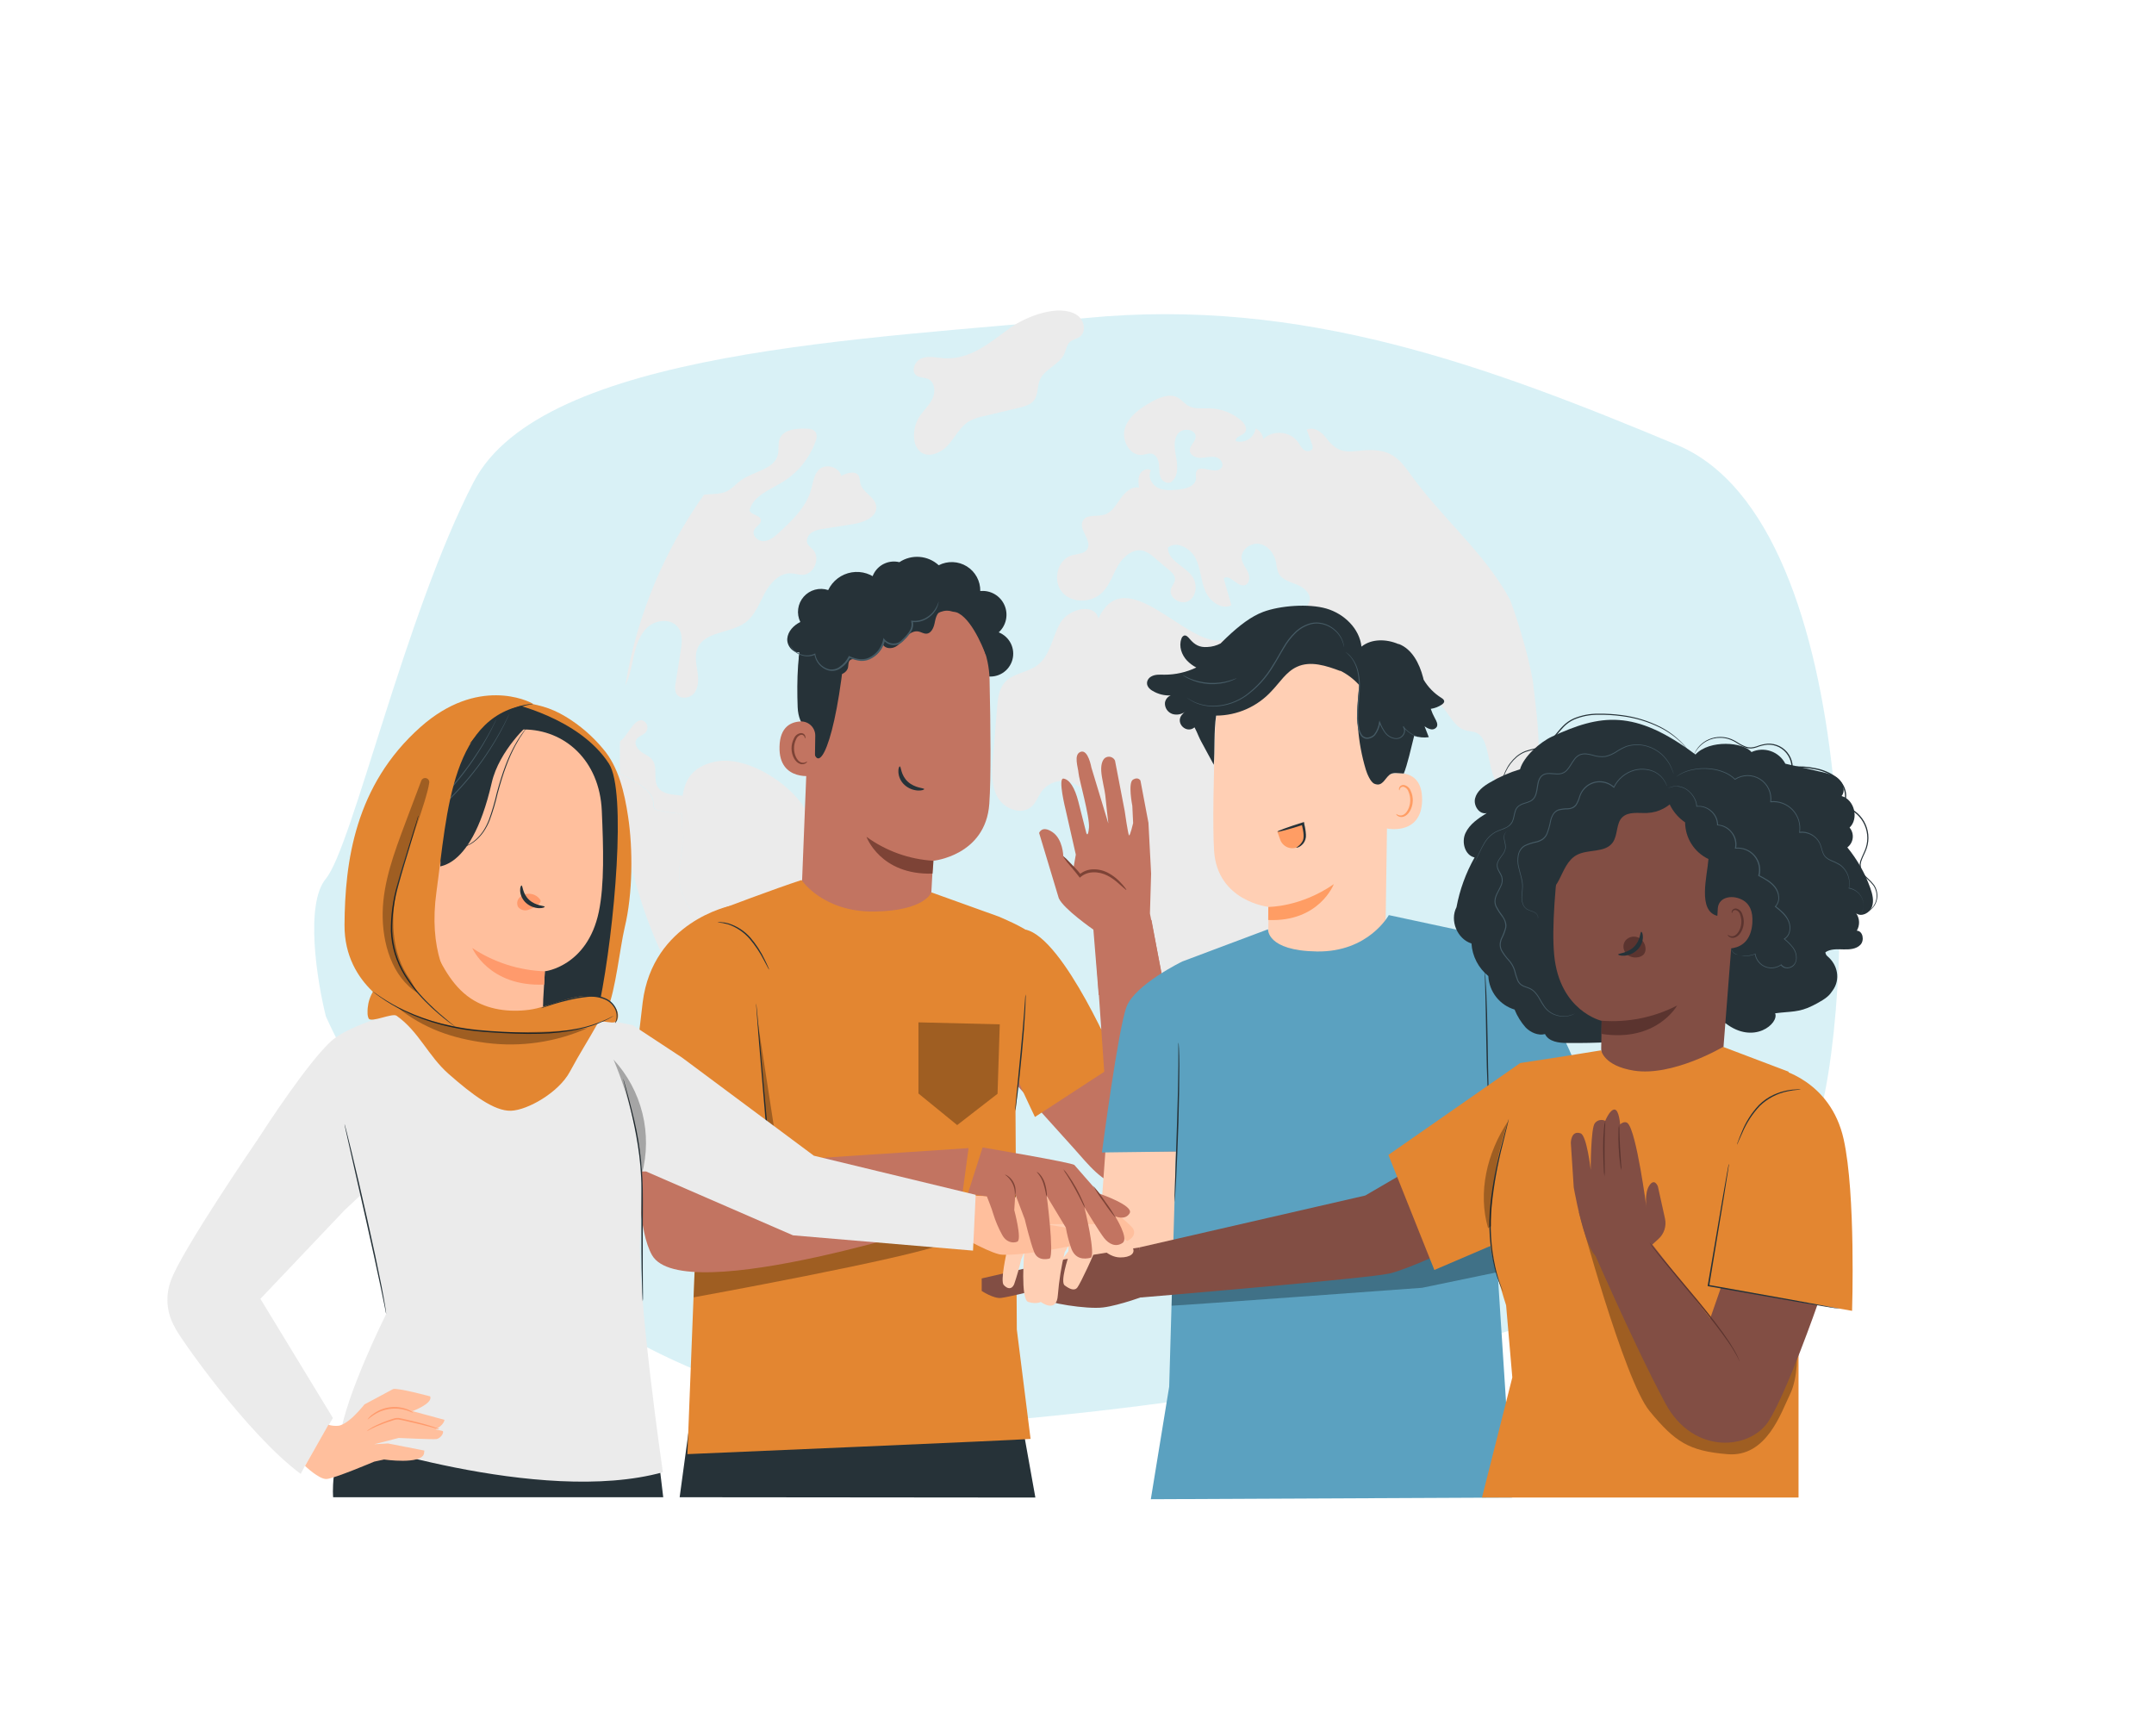 <svg width="809" height="652" viewBox="0 0 809 652" fill="none" xmlns="http://www.w3.org/2000/svg">
<g opacity="0.15" filter="url(#filter0_f_0_1)">
<path d="M386.048 532.719C235.38 547.024 147.49 438.013 122.379 381.719C119.074 368.473 114.449 339.597 122.379 330.061C132.291 318.14 152.116 230.718 177.888 181.047C203.66 131.376 326.574 127.403 407.855 119.455C489.137 111.508 558.524 137.337 629.893 167.139C701.262 196.942 697.297 381.719 681.437 425.429C665.577 469.14 574.383 514.837 386.048 532.719Z" fill="#00A3C4"/>
</g>
<g clip-path="url(#clip0_0_1)">
<path d="M364.045 158.19C360.625 160.24 358.805 164.1 356.165 167.09C353.525 170.08 348.785 172.2 345.675 169.72C344.965 169.072 344.391 168.289 343.988 167.417C343.584 166.545 343.359 165.601 343.325 164.64C343.089 161.869 343.74 159.096 345.185 156.72C346.675 154.3 348.945 152.39 350.185 149.84C351.425 147.29 351.185 143.56 348.605 142.36C347.215 141.71 345.455 141.97 344.215 141.05C341.985 139.41 343.585 135.54 346.215 134.56C348.845 133.58 351.675 134.34 354.435 134.56C364.435 135.2 371.805 128.65 379.335 123.2C385.185 118.97 397.655 113.97 404.425 118.29C407.135 120.02 408.185 124.46 405.635 126.41C404.505 127.28 402.925 127.47 401.865 128.41C400.595 129.57 400.415 131.47 399.685 133.03C397.795 137.03 392.325 138.56 390.565 142.67C389.515 145.14 389.985 148.22 388.355 150.36C387.065 152.06 384.815 152.66 382.735 153.16L369.685 156.26C367.718 156.612 365.815 157.262 364.045 158.19Z" fill="#EBEBEB"/>
<path d="M480.745 370.77C476.415 377.3 475.625 385.45 474.425 393.19C473.225 400.93 471.165 409.19 465.215 414.25C459.265 419.31 448.345 419.05 445.075 411.93C443.295 408.07 444.205 403.51 443.235 399.37C441.975 393.98 437.685 389.82 435.645 384.67C433.905 380.28 433.905 375.42 433.765 370.67C432.985 344.86 426.695 317.93 409.125 299.01C406.965 296.68 404.515 294.42 401.445 293.61C399.609 293.153 397.68 293.237 395.891 293.853C394.102 294.468 392.53 295.589 391.365 297.08C389.955 298.95 389.225 301.33 387.495 302.91C383.745 306.34 377.185 303.91 374.685 299.46C372.185 295.01 372.515 289.62 372.935 284.55L374.495 265.7C374.775 262.41 375.145 258.89 377.295 256.39C380.365 252.84 385.865 252.68 389.615 249.87C394.535 246.18 395.195 239.15 398.295 233.87C401.395 228.59 411.115 226.32 412.545 232.3C422.815 210.3 445.545 242.97 459.015 240.52C462.935 239.81 466.765 237.92 470.705 238.52C477.705 239.52 481.275 247.18 483.645 253.8C487.572 264.8 491.505 275.8 495.445 286.8C496.945 290.99 498.885 295.65 503.035 297.26C506.215 298.49 509.905 297.55 513.105 298.71C521.575 301.8 518.825 315.13 512.005 321.02C505.185 326.91 495.625 330.64 492.385 339.02C489.945 345.36 491.895 352.78 489.265 359.02C487.385 363.48 483.435 366.72 480.745 370.77Z" fill="#EBEBEB"/>
<path d="M512.895 377.94C510.115 378.33 506.825 376.94 504.715 378.8C503.475 379.88 503.205 381.66 502.715 383.22C502.104 385.437 500.702 387.355 498.775 388.61C497.804 389.211 496.68 389.52 495.537 389.499C494.395 389.477 493.283 389.127 492.335 388.49C491.436 387.801 490.841 386.789 490.677 385.669C490.513 384.548 490.792 383.408 491.455 382.49C492.218 381.78 493.019 381.112 493.855 380.49C497.545 377 495.015 370.49 497.855 366.37C499.515 363.92 502.125 361.44 503.945 358.96C505.335 357.05 505.855 355.54 508.425 355.03C519.655 352.83 524.745 376.28 512.895 377.94Z" fill="#EBEBEB"/>
<g opacity="0.6">
<path d="M313.565 431.97C314.565 432.63 315.635 433.26 316.705 433.89C315.635 433.26 314.595 432.63 313.565 431.97Z" fill="#263238"/>
</g>
<g opacity="0.6">
<path d="M232.775 278.49C232.775 278.81 232.715 279.11 232.715 279.44C232.715 280.44 232.715 281.52 232.715 282.56C232.715 281.56 232.715 280.47 232.715 279.44C232.715 279.11 232.745 278.81 232.775 278.49Z" fill="#263238"/>
</g>
<path d="M255.155 331.07C254.605 326.12 256.245 321.18 256.335 316.17C256.385 312.73 256.135 309.09 256.085 305.62C253.129 305.491 250.192 305.079 247.315 304.39C246.693 304.324 246.117 304.032 245.695 303.57C245.401 303.008 245.279 302.371 245.345 301.74C245.125 297.86 241.345 295.29 238.015 293.35C236.332 292.298 234.546 291.42 232.685 290.73C232.685 291.14 232.685 291.52 232.685 291.93C233.344 310.674 237.06 329.184 243.685 346.73C246.626 354.529 250.152 362.094 254.235 369.36C255.925 372.5 257.785 375.59 259.725 378.62C262.135 382.37 264.645 386.03 267.355 389.56C269.865 392.94 272.545 396.25 275.355 399.42C279.219 403.818 283.304 408.017 287.595 412C291.395 415.56 295.355 418.92 299.485 422.12C290.055 396.81 281.175 370.98 265.045 349.44C260.815 343.8 255.945 338.07 255.155 331.07Z" fill="#EBEBEB"/>
<path d="M256.385 298.93L255.385 298.76C252.385 298.44 248.795 298.27 247.135 295.76C245.195 292.83 247.135 288.49 245.135 285.62C244.135 284.12 242.285 283.46 240.815 282.39C239.345 281.32 238.075 279.39 238.985 277.8C239.715 276.46 241.635 276.19 242.585 274.96C242.965 274.471 243.17 273.869 243.17 273.25C243.17 272.631 242.965 272.029 242.585 271.54C239.465 267.85 235.995 275.37 234.275 277.15C233.838 277.614 233.374 278.051 232.885 278.46C232.885 278.78 232.825 279.08 232.825 279.41C232.825 280.41 232.825 281.49 232.825 282.53C232.825 283.57 232.765 284.6 232.765 285.64C232.765 286.49 232.765 286.45 232.765 287.29C232.765 288.13 232.825 289.87 232.845 290.7C234.706 291.39 236.492 292.268 238.175 293.32C241.545 295.26 245.285 297.83 245.505 301.71C245.44 302.341 245.562 302.977 245.855 303.54C246.277 304.002 246.853 304.294 247.475 304.36C250.352 305.049 253.289 305.461 256.245 305.59" fill="#EBEBEB"/>
<path d="M256.085 305.62C256.135 309.09 256.385 312.73 256.335 316.17C256.245 321.17 254.605 326.17 255.155 331.07C255.945 338.07 260.815 343.8 265.045 349.43C281.175 370.97 290.045 396.8 299.485 422.11C301.235 423.5 303.005 424.81 304.815 426.11C306.235 427.11 307.665 428.11 309.115 429.11C310.565 430.11 312.045 431.04 313.535 431.97C314.535 432.63 315.605 433.26 316.675 433.89C316.535 433.58 316.395 433.31 316.265 433.01C312.465 424.67 312.265 412.65 320.415 408.52C321.975 407.73 323.755 407.29 325.035 406.09C328.675 402.65 325.695 395.54 329.325 392.09C331.375 390.17 334.575 390.31 337.115 389.16C341.685 387.06 343.115 381.21 342.805 376.16C342.495 371.11 340.805 366.16 341.355 361.16C342.255 353.59 348.155 345.91 344.765 339.08C340.965 331.46 329.905 332.69 322.115 329.27C311.265 324.54 307.895 311 300.795 301.5C294.425 292.97 279.565 283.6 268.245 286.16C260.045 288.02 257.245 292.92 256.385 298.93" fill="#EBEBEB"/>
<path d="M243.455 235.39C246.685 232.63 252.255 232.3 254.745 235.74C256.525 238.2 256.115 241.56 255.645 244.57C255.018 248.61 254.382 252.653 253.735 256.7C253.431 257.903 253.487 259.168 253.895 260.34C255.105 262.91 259.305 262.41 260.895 260.12C262.485 257.83 262.345 254.68 261.895 251.89C261.445 249.1 260.895 246.13 261.975 243.5C264.705 237 274.415 237.98 280.045 233.75C283.535 231.12 285.095 226.75 287.175 222.87C289.255 218.99 292.725 215.16 297.095 215.35C298.565 215.41 300.015 215.95 301.495 215.9C305.815 215.76 308.325 209.45 305.265 206.39C304.547 205.806 303.906 205.134 303.355 204.39C302.585 202.94 303.405 201.08 304.715 200.1C306.109 199.248 307.686 198.741 309.315 198.62C313.005 198.02 316.695 197.45 320.375 196.87C324.455 196.25 329.675 194.14 329.095 190.07C328.605 186.54 323.825 184.96 323.095 181.46C323.041 180.588 322.883 179.725 322.625 178.89C321.505 176.65 318.145 177.55 315.985 178.75C315.115 175.5 310.465 174.03 307.865 176.16C305.685 177.96 305.415 181.16 304.645 183.84C302.845 190.4 297.645 195.37 292.645 199.99C290.985 201.52 289.095 203.16 286.825 203.27C284.555 203.38 282.235 201 283.275 199C283.985 197.63 285.955 196.84 285.765 195.31C285.495 193.4 282.155 193.54 281.505 191.7C282.815 186.29 289.015 184.05 293.775 181.15C299.602 177.607 304.03 172.165 306.315 165.74C306.563 165.253 306.706 164.719 306.735 164.173C306.765 163.627 306.679 163.081 306.485 162.57C305.775 161.2 303.935 160.99 302.385 160.99C298.715 160.93 294.155 161.42 292.815 164.84C292.105 166.67 292.625 168.75 292.185 170.66C290.905 176.34 283.115 176.97 278.355 180.36C276.505 181.67 275.055 183.51 273.005 184.52C270.785 185.58 268.195 185.52 265.735 185.69C265.295 185.69 264.855 185.77 264.415 185.83C262.915 187.923 261.468 190.053 260.075 192.22C258.682 194.387 257.332 196.583 256.025 198.81C249.843 209.374 244.814 220.571 241.025 232.21C239.685 236.29 238.505 240.45 237.475 244.66C236.445 248.87 235.585 253.16 234.875 257.49C236.565 253.99 237.335 249.67 237.985 246.61C238.895 242.46 240.265 238.15 243.455 235.39Z" fill="#EBEBEB"/>
<path d="M577.595 297C577.595 297 573.255 300.17 570.655 300.12C566.505 300.06 563.085 296.59 561.415 292.77C559.745 288.95 559.345 284.7 558.225 280.69C557.615 278.53 556.605 276.23 554.585 275.27C553.245 274.65 551.665 274.73 550.245 274.27C545.125 272.74 543.735 265.61 538.895 263.39C537.335 262.813 535.696 262.476 534.035 262.39C527.555 261.63 520.865 259.39 516.785 254.3C515.445 252.66 514.435 250.72 512.785 249.38C511.135 248.04 508.555 247.47 506.935 248.84C508.305 251.57 509.645 254.3 510.985 257.01C512.215 259.47 513.475 262.01 515.525 263.81C517.575 265.61 520.655 266.6 523.145 265.45C523.902 264.918 524.792 264.606 525.715 264.55C526.385 264.688 526.98 265.069 527.385 265.62C530.905 269.53 529.765 276 526.315 279.99C522.865 283.98 517.815 285.99 512.925 287.99C511.175 288.68 509.315 289.39 507.455 289.06C504.065 288.43 502.265 284.74 501.285 281.43C499.065 274.11 498.005 266.16 493.465 259.98C492.015 258.04 490.215 256.26 489.335 253.98C488.405 251.52 488.625 248.66 487.155 246.5C485.685 244.34 482.365 242.92 482.155 240.18C482.015 238.27 483.595 236.57 485.345 235.76C487.095 234.95 489.065 234.66 490.865 233.92C491.585 233.62 492.375 233.1 492.395 232.34C492.395 231.19 490.815 230.73 490.395 229.66C489.975 228.59 491.185 227.34 491.705 226.16C492.825 223.48 490.035 220.78 487.335 219.69C484.635 218.6 481.405 217.8 480.145 215.18C479.688 213.919 479.396 212.605 479.275 211.27C478.645 207.96 476.205 204.76 472.875 204.27C469.545 203.78 465.795 206.7 466.345 210.03C466.675 211.86 468.035 213.29 468.775 215.03C469.515 216.77 469.325 219.24 467.575 219.79C464.705 220.66 461.945 215.41 459.575 217.22C460.575 220.58 461.515 223.94 462.505 227.33C458.735 229.24 454.225 225.77 452.605 221.83C450.985 217.89 450.945 213.44 449.025 209.67C447.105 205.9 441.895 203 438.655 205.68C438.485 210.54 444.905 212.51 447.755 216.45C449.805 219.29 449.505 223.91 446.465 225.71C443.425 227.51 438.675 224.37 439.825 221.06C440.235 219.92 441.195 218.96 441.305 217.73C441.415 216.2 440.125 214.97 438.955 213.99C437.125 212.43 435.285 210.9 433.455 209.37C432.336 208.288 431.005 207.451 429.545 206.91C425.775 205.81 422.005 208.91 420.015 212.24C418.025 215.57 416.895 219.59 414.135 222.4C410.135 226.5 402.655 226.75 398.935 222.46C395.215 218.17 397.105 210.13 402.605 208.57C404.675 208 407.305 208.06 408.395 206.22C410.305 202.97 404.845 198.82 406.725 195.54C408.175 193.02 412.005 194.17 414.795 193.32C417.585 192.47 419.105 189.69 420.795 187.32C422.485 184.95 424.955 182.54 427.795 183.17C427.575 181.5 427.355 179.7 428.095 178.17C428.835 176.64 430.915 175.65 432.275 176.64C430.885 178.93 432.555 182.13 434.985 183.28C437.415 184.43 440.255 184.15 442.935 183.85C445.615 183.55 448.935 182.54 449.195 179.85C449.275 178.98 448.945 178.05 449.275 177.23C450.455 174.03 456.355 178.43 458.625 175.86C459.935 174.52 458.485 172.14 456.625 171.71C454.765 171.28 452.935 171.92 451.075 171.98C449.215 172.04 446.955 171.08 446.865 169.22C446.775 167.36 448.865 166.08 449.055 164.27C449.415 161.21 444.215 160.42 442.385 162.91C440.555 165.4 441.215 168.81 441.755 171.84C442.295 174.87 442.605 178.46 440.365 180.59C439.365 182.04 436.925 181.27 436.105 179.74C435.285 178.21 435.445 176.35 435.305 174.63C435.165 172.91 434.405 170.91 432.715 170.45C431.535 170.12 430.285 170.69 429.075 170.86C424.325 171.43 421.015 165.28 422.515 160.75C424.015 156.22 428.315 153.26 432.515 150.93C435.575 149.24 439.375 147.65 442.405 149.38C443.825 150.17 444.815 151.54 446.205 152.38C448.615 153.8 451.595 153.28 454.355 153.38C458.729 153.506 462.925 155.138 466.235 158C467.465 159.12 468.615 161 467.665 162.32C466.715 163.64 463.665 164.04 464.165 165.71C464.969 165.931 465.81 165.981 466.634 165.855C467.458 165.729 468.247 165.431 468.948 164.98C469.649 164.529 470.247 163.935 470.703 163.237C471.159 162.539 471.463 161.753 471.595 160.93C472.378 161.293 473.054 161.851 473.556 162.552C474.059 163.253 474.372 164.072 474.465 164.93C477.935 161.4 484.605 161.93 487.465 166C488.235 167.06 488.775 168.35 489.875 169.08C490.975 169.81 492.875 169.44 493.015 168.16C493.042 167.745 492.966 167.329 492.795 166.95C492.145 165.09 491.455 163.26 490.795 161.43C493.335 160.07 496.345 162.2 498.065 164.49C504.455 173.05 509.065 167.91 518.065 169.3C524.155 170.23 526.835 174.14 530.275 178.87C540.825 193.41 554.765 205.32 564.355 220.52C565.355 222.11 566.295 223.72 567.175 225.36C567.995 227.54 568.768 229.74 569.495 231.96C570.222 234.18 570.905 236.413 571.545 238.66C573.253 244.242 574.635 249.918 575.685 255.66C575.685 255.66 576.885 265.42 577.175 268.6C577.395 271.04 577.615 273.48 577.745 275.93C577.875 278.38 577.955 280.85 577.965 283.34L577.595 297Z" fill="#EBEBEB"/>
<path d="M255.265 562.37L260.865 521.15L380.445 515.44L388.865 562.49L255.265 562.37Z" fill="#263238"/>
<path d="M367.305 391.37L403.185 431.18C409.105 437.75 413.375 443.73 421.885 446.13C427.885 447.81 440.405 448.51 443.575 444.59C447.925 439.22 450.625 429.93 444.575 418.25C440.575 410.64 405.805 379.56 405.805 379.56L367.345 391.37" fill="#C27461"/>
<path d="M379.125 398C379.325 400 388.705 419.54 388.705 419.54L419.505 399.45C419.505 399.45 399.685 352.35 385.205 349.18L379.125 398Z" fill="#E38631"/>
<path d="M431.895 343.12L432.335 328.12L431.335 309.06L428.335 293.2C428.335 293.2 427.545 291.65 425.545 292.82C423.545 293.99 425.275 302.65 425.275 302.65L425.585 309.16C425.585 309.16 424.415 314.16 424.035 313.76C423.655 313.36 422.405 304.55 422.405 304.55L418.775 285.69C418.51 285.11 418.033 284.652 417.442 284.411C416.852 284.169 416.191 284.162 415.595 284.39C414.305 284.8 413.465 286.67 413.595 289.46C413.725 292.25 414.975 296.98 415.105 298.56C415.235 300.14 416.275 309.32 416.275 309.32L409.895 288.26C409.895 288.26 408.715 281.4 405.895 282.38C403.075 283.36 404.945 288.29 405.075 290.38C405.205 292.47 409.345 306.87 408.995 310.87C408.645 314.87 407.995 312.87 407.995 312.87C407.995 312.87 406.335 306.26 404.995 301.05C403.655 295.84 401.715 292.82 399.455 292.44C397.195 292.06 400.225 304.13 400.225 304.13L404.055 321L403.105 326.37L399.345 321.54C399.345 321.54 399.235 315.21 395.275 312.54C391.315 309.87 390.275 312.86 390.275 312.86L397.655 337.37C399.395 341.37 410.655 349.17 410.655 349.17L412.655 373.74L437.765 373.24L431.895 343.12Z" fill="#C27461"/>
<path d="M423.055 334.27C422.925 334.39 421.735 333.19 419.695 331.46C417.655 329.73 414.515 327.46 410.515 327.66C408.86 327.688 407.262 328.269 405.975 329.31L405.555 329.68L405.195 329.2C403.585 327.07 401.855 325.2 400.825 323.89C399.795 322.58 399.215 321.66 399.335 321.59C400.058 322.151 400.727 322.777 401.335 323.46C402.525 324.73 404.235 326.31 406.105 328.65L405.325 328.53C406.761 327.278 408.591 326.57 410.495 326.53C412.541 326.466 414.566 326.957 416.355 327.95C417.78 328.736 419.092 329.711 420.255 330.85C422.175 332.8 423.145 334.18 423.055 334.27Z" fill="#7D4336"/>
<path d="M416.545 428.68L411.225 352.21L432.475 345.55L447.915 428.68H416.545Z" fill="#C27461"/>
<path d="M370.495 254C372.593 254.36 374.75 253.929 376.549 252.79C378.347 251.651 379.66 249.886 380.232 247.836C380.804 245.786 380.596 243.596 379.647 241.69C378.698 239.785 377.076 238.299 375.095 237.52C376.486 236.252 377.441 234.579 377.826 232.737C378.211 230.896 378.006 228.979 377.24 227.261C376.474 225.542 375.185 224.109 373.558 223.165C371.931 222.22 370.047 221.813 368.175 222C368.204 220.15 367.753 218.324 366.866 216.7C365.979 215.076 364.687 213.709 363.115 212.733C361.543 211.757 359.745 211.205 357.896 211.131C356.047 211.057 354.21 211.463 352.565 212.31C350.586 210.491 348.054 209.388 345.374 209.18C342.694 208.971 340.021 209.669 337.785 211.16C336.005 210.721 334.131 210.866 332.439 211.573C330.747 212.279 329.326 213.511 328.387 215.085C327.447 216.66 327.038 218.494 327.22 220.319C327.401 222.143 328.164 223.861 329.395 225.22" fill="#263238"/>
<path d="M371.565 301.91C372.245 292.47 372.045 272.91 371.665 255.25C371.465 246.083 367.823 237.328 361.462 230.724C355.101 224.121 346.488 220.153 337.335 219.61L335.445 219.5C315.035 219.5 303.625 236.82 304.175 257.22L301.045 335.79L313.365 346.93C315.99 349.299 319.12 351.04 322.517 352.018C325.915 352.997 329.491 353.189 332.974 352.578C336.457 351.968 339.755 350.572 342.618 348.497C345.48 346.421 347.832 343.721 349.495 340.6L350.445 323.33C350.445 323.33 370.175 321.44 371.565 301.91Z" fill="#C27461"/>
<path d="M350.605 323.31C341.526 322.786 332.788 319.662 325.435 314.31C325.435 314.31 330.625 328.74 350.235 328.13L350.605 323.31Z" fill="#7D4336"/>
<path d="M337.965 287.87C338.455 287.87 338.265 291.13 340.965 293.61C343.665 296.09 347.105 295.93 347.105 296.39C347.105 296.6 346.295 296.98 344.825 296.93C342.914 296.841 341.094 296.084 339.685 294.79C338.333 293.546 337.519 291.824 337.415 289.99C337.335 288.62 337.745 287.83 337.965 287.87Z" fill="#263238"/>
<path d="M370.315 246.18C370.315 246.18 365.885 233.63 360.145 230.42C353.205 226.54 349.665 234.21 342.965 231.9C336.265 229.59 329.645 225.9 322.375 230.73C314.375 236.04 317.745 240.3 316.765 248.94C312.765 284 305.765 293.56 304.925 276.89C304.825 275.06 299.875 273.32 299.585 265.61C299.205 255.61 299.535 243.52 302.165 236.61C304.385 230.78 308.015 226.87 314.365 222.7C324.365 216.11 337.585 216.7 346.485 218.16C355.385 219.62 372.035 230.89 370.315 246.18Z" fill="#263238"/>
<path d="M306.195 276.43C306.214 275.712 306.087 274.997 305.822 274.329C305.557 273.661 305.159 273.054 304.652 272.544C304.145 272.035 303.54 271.634 302.874 271.365C302.208 271.096 301.493 270.965 300.775 270.98C297.105 271.11 292.925 272.98 292.775 280.49C292.415 293.88 305.925 291.49 305.965 291.1C306.005 290.71 306.095 282 306.195 276.43Z" fill="#C27461"/>
<path d="M303.135 286C303.075 286 302.895 286.16 302.495 286.33C301.936 286.553 301.314 286.553 300.755 286.33C299.355 285.77 298.225 283.49 298.225 281.08C298.219 279.932 298.472 278.797 298.965 277.76C299.103 277.346 299.339 276.97 299.652 276.666C299.965 276.361 300.347 276.136 300.765 276.01C301.035 275.947 301.319 275.98 301.568 276.104C301.816 276.229 302.013 276.436 302.125 276.69C302.295 277.07 302.205 277.33 302.275 277.36C302.345 277.39 302.565 277.14 302.475 276.59C302.407 276.256 302.232 275.954 301.975 275.73C301.612 275.446 301.154 275.313 300.695 275.36C300.143 275.453 299.623 275.685 299.185 276.035C298.748 276.385 298.407 276.841 298.195 277.36C297.594 278.504 297.281 279.778 297.285 281.07C297.285 283.77 298.615 286.33 300.535 286.94C300.891 287.055 301.269 287.088 301.64 287.036C302.01 286.984 302.364 286.849 302.675 286.64C303.105 286.3 303.175 286 303.135 286Z" fill="#7D4336"/>
<path d="M307.985 250.55C309.655 251.84 311.415 253.17 313.495 253.5C315.575 253.83 318.035 252.77 318.495 250.72C318.705 249.8 318.495 248.72 319.195 248.02C319.895 247.32 321.305 247.56 322.415 247.74C324.36 248.009 326.338 247.6 328.017 246.582C329.696 245.564 330.974 243.999 331.635 242.15C332.535 243.69 334.855 243.76 336.415 242.88C337.975 242 339.025 240.48 340.275 239.2C341.525 237.92 343.275 236.82 345.005 237.2C346.005 237.4 346.875 238.04 347.875 238.01C349.635 238.01 350.615 235.95 350.985 234.23C351.355 232.51 351.675 230.48 353.215 229.62C354.755 228.76 356.405 229.44 358.005 229.77C359.605 230.1 361.715 229.85 362.225 228.29C362.317 227.87 362.324 227.436 362.245 227.013C362.166 226.591 362.003 226.188 361.765 225.83C360.775 224.155 359.251 222.862 357.437 222.158C355.623 221.454 353.625 221.381 351.765 221.95C351.237 219.687 350.051 217.631 348.355 216.042C346.659 214.453 344.53 213.403 342.238 213.024C339.945 212.645 337.591 212.955 335.474 213.913C333.358 214.872 331.573 216.437 330.345 218.41C329.002 217.037 327.348 216.009 325.522 215.412C323.697 214.816 321.754 214.67 319.86 214.986C317.965 215.303 316.176 216.072 314.643 217.229C313.11 218.385 311.879 219.895 311.055 221.63C309.44 221.097 307.705 221.052 306.065 221.501C304.425 221.95 302.954 222.873 301.836 224.154C300.719 225.435 300.004 227.018 299.781 228.703C299.558 230.389 299.838 232.103 300.585 233.63C298.095 234.86 295.905 237.12 295.685 239.89C295.465 242.66 298.005 245.57 300.685 245C300.06 246.06 299.868 247.32 300.147 248.518C300.426 249.716 301.155 250.761 302.184 251.436C303.212 252.111 304.461 252.365 305.672 252.144C306.882 251.923 307.961 251.245 308.685 250.25" fill="#263238"/>
<path d="M352.525 225.93C352.536 226.01 352.536 226.09 352.525 226.17C352.525 226.33 352.475 226.57 352.395 226.88C352.162 227.776 351.784 228.627 351.275 229.4C350.469 230.628 349.391 231.655 348.125 232.4C346.454 233.413 344.497 233.848 342.555 233.64L342.805 233.36C342.969 233.974 343.01 234.614 342.926 235.244C342.842 235.874 342.634 236.481 342.315 237.03C341.647 238.196 340.811 239.257 339.835 240.18C339.361 240.718 338.831 241.204 338.255 241.63C337.596 242.023 336.851 242.25 336.085 242.29C335.291 242.357 334.492 242.228 333.758 241.916C333.025 241.605 332.378 241.118 331.875 240.5L332.385 240.38C332.117 241.758 331.564 243.065 330.762 244.217C329.959 245.369 328.925 246.341 327.725 247.07C326.397 247.934 324.826 248.348 323.245 248.25C321.767 248.088 320.327 247.679 318.985 247.04L319.345 246.91C318.559 248.487 317.385 249.839 315.935 250.84C315.271 251.349 314.502 251.703 313.683 251.876C312.865 252.049 312.018 252.036 311.205 251.84C309.82 251.451 308.578 250.667 307.631 249.584C306.685 248.501 306.074 247.165 305.875 245.74L306.175 245.9C304.724 246.565 303.088 246.706 301.545 246.3C300.392 246.018 299.323 245.466 298.425 244.69C297.864 244.2 297.39 243.619 297.025 242.97C296.902 242.74 296.801 242.499 296.725 242.25C297.197 243.111 297.82 243.88 298.565 244.52C299.443 245.228 300.468 245.73 301.565 245.99C303.034 246.346 304.582 246.183 305.945 245.53L306.205 245.41V245.69C306.41 247.013 306.99 248.249 307.876 249.252C308.762 250.255 309.918 250.983 311.205 251.35C311.951 251.514 312.724 251.509 313.468 251.336C314.212 251.163 314.908 250.826 315.505 250.35C316.863 249.385 317.962 248.101 318.705 246.61L318.825 246.37L319.075 246.47C320.36 247.082 321.74 247.471 323.155 247.62C324.614 247.709 326.063 247.323 327.285 246.52C328.419 245.836 329.398 244.922 330.157 243.837C330.917 242.752 331.441 241.52 331.695 240.22L331.815 239.59L332.205 240.11C332.65 240.655 333.222 241.084 333.87 241.359C334.518 241.635 335.223 241.748 335.925 241.69C336.599 241.662 337.256 241.466 337.835 241.12C338.38 240.722 338.882 240.27 339.335 239.77C340.281 238.891 341.096 237.881 341.755 236.77C342.051 236.276 342.246 235.728 342.331 235.159C342.415 234.589 342.386 234.008 342.245 233.45L342.155 233.13H342.485C344.335 233.351 346.207 232.961 347.815 232.02C349.053 231.329 350.119 230.369 350.935 229.21C351.65 228.217 352.188 227.107 352.525 225.93Z" fill="#455A64"/>
<path d="M381.405 417.52L382.815 403.28L387.725 351.08C385.205 348.42 375.045 344.25 375.045 344.25L349.815 335.18C349.815 335.18 347.405 342.1 328.455 342.38C309.075 342.67 301.045 330.55 301.045 330.55C291.355 333.66 270.215 341.69 270.215 341.69L262.995 409.61L262.635 432L258.175 546.18C258.175 546.18 385.175 540.79 387.065 540.46L381.895 499.37L381.405 417.52Z" fill="#E38631"/>
<path opacity="0.3" d="M344.955 384V410.73L359.495 422.59L374.655 410.83L375.495 384.75L344.955 384Z" fill="black"/>
<path opacity="0.3" d="M260.895 477.8L260.525 487.29C260.525 487.29 340.745 472.75 354.765 467.1C372.065 460.1 381.355 454.22 381.355 454.22L381.645 446.97L260.895 477.8Z" fill="black"/>
<path d="M266.415 347.4C266.415 347.4 248.325 350.29 244.595 373.4C242.195 388.27 234.925 453.77 244.865 471.4C256.365 491.76 360.225 457.6 360.225 457.6L363.775 431.24L283.775 436.54L273.775 380.99L266.415 347.4Z" fill="#C27461"/>
<path d="M237.405 424.85H288.125L274.255 340.26C274.255 340.26 245.175 346.15 241.375 376.52C237.535 407.16 237.405 424.85 237.405 424.85Z" fill="#E38631"/>
<path d="M243.785 424.85H244.015H244.675H247.245L256.695 424.76L288.125 424.68L287.865 424.97C287.815 424.31 287.755 423.6 287.685 422.89C286.625 410.13 285.685 398.59 284.955 390.17C284.635 386.02 284.375 382.64 284.195 380.25C284.115 379.12 284.055 378.25 284.005 377.56C284.005 377.27 284.005 377.04 284.005 376.85C284.005 376.66 284.005 376.61 284.005 376.61C284.009 376.69 284.009 376.77 284.005 376.85L284.095 377.55C284.165 378.2 284.255 379.1 284.375 380.24C284.595 382.62 284.915 385.99 285.305 390.14C286.045 398.55 287.065 410.09 288.185 422.85C288.245 423.56 288.305 424.26 288.365 424.92V425.21H288.075L256.695 425L247.245 424.92H244.675H244.015L243.785 424.85Z" fill="#263238"/>
<path d="M385.205 373.46C385.246 374.036 385.246 374.614 385.205 375.19C385.205 376.3 385.125 377.91 385.025 379.89C384.825 383.89 384.405 389.34 383.835 395.37C383.265 401.4 382.665 406.86 382.185 410.81C381.945 412.81 381.735 414.37 381.575 415.47C381.523 416.043 381.426 416.612 381.285 417.17C381.268 416.595 381.298 416.02 381.375 415.45C381.485 414.26 381.635 412.68 381.815 410.77C382.205 406.77 382.735 401.31 383.315 395.32C383.895 389.33 384.365 383.83 384.665 379.87C384.805 377.96 384.915 376.38 385.005 375.18C385.023 374.602 385.09 374.027 385.205 373.46Z" fill="#263238"/>
<path d="M288.895 364.25C288.669 363.96 288.477 363.645 288.325 363.31C287.935 362.58 287.465 361.71 286.915 360.67C285.423 357.756 283.594 355.027 281.465 352.54C279.306 350.093 276.55 348.246 273.465 347.18C272.157 346.808 270.819 346.557 269.465 346.43C269.826 346.352 270.197 346.328 270.565 346.36C271.581 346.392 272.588 346.55 273.565 346.83C276.768 347.816 279.635 349.671 281.845 352.19C284.008 354.705 285.821 357.5 287.235 360.5C287.785 361.64 288.235 362.57 288.495 363.22C288.668 363.546 288.803 363.892 288.895 364.25Z" fill="#263238"/>
<path opacity="0.3" d="M282.335 428.68C282.245 428.18 291.105 426.02 291.105 426.02L284.625 384.02L288.125 424.87H281.645L282.335 428.68Z" fill="black"/>
<path d="M415.165 432.48L413.605 454.07L406.435 463.07L388.895 486.39L410.155 487.78C410.155 487.78 435.095 481.58 438.765 473.9C442.435 466.22 442.645 432.48 442.645 432.48H415.165Z" fill="#FFCFB4"/>
<path d="M520.215 360.57L521.415 276.57C522.185 256.57 512.255 239.29 492.255 239.07L490.405 239.16C481.44 239.592 472.965 243.382 466.666 249.775C460.366 256.169 456.703 264.699 456.405 273.67C455.825 291 455.405 310.16 455.975 319.41C457.125 338.57 476.435 340.64 476.435 340.64C476.435 341.23 476.435 346 476.325 351.72V361.23L520.215 360.57Z" fill="#FFCFB4"/>
<path d="M476.345 340.65C476.345 340.65 488.465 340.79 500.955 332.09C500.955 332.09 495.525 346.38 476.315 345.56L476.345 340.65Z" fill="#FF9D64"/>
<path d="M520.515 291.11C520.855 290.96 534.265 286.73 534.115 300.5C533.965 314.27 520.115 311.29 520.115 310.9C520.115 310.51 520.515 291.11 520.515 291.11Z" fill="#FFCFB4"/>
<path d="M524.415 305.72C524.475 305.72 524.655 305.89 525.055 306.08C525.621 306.333 526.263 306.355 526.845 306.14C528.305 305.62 529.555 303.32 529.655 300.84C529.705 299.66 529.486 298.483 529.015 297.4C528.894 296.967 528.669 296.571 528.358 296.247C528.048 295.923 527.662 295.68 527.235 295.54C526.959 295.462 526.665 295.483 526.404 295.6C526.142 295.717 525.93 295.922 525.805 296.18C525.615 296.56 525.705 296.84 525.635 296.86C525.565 296.88 525.335 296.63 525.455 296.06C525.534 295.718 525.728 295.415 526.005 295.2C526.387 294.918 526.864 294.796 527.335 294.86C527.9 294.981 528.425 295.244 528.86 295.623C529.296 296.003 529.628 296.487 529.825 297.03C530.395 298.231 530.666 299.552 530.615 300.88C530.495 303.65 529.045 306.23 527.045 306.79C526.674 306.892 526.285 306.911 525.906 306.843C525.527 306.776 525.168 306.624 524.855 306.4C524.435 306.06 524.365 305.75 524.415 305.72Z" fill="#FF9D64"/>
<path d="M430.895 255.86C431.149 255.099 431.686 254.465 432.395 254.09C433.915 253.24 435.635 253.4 437.305 253.42C441.457 253.437 445.56 252.514 449.305 250.72C448.026 250.055 446.862 249.191 445.855 248.16C443.795 246 442.665 242.75 443.705 239.95C443.767 239.683 443.889 239.435 444.062 239.223C444.236 239.012 444.456 238.843 444.705 238.73C445.565 238.49 446.285 239.34 446.855 240.02C448.745 242.24 450.525 243.22 453.435 243.02C455.181 242.952 456.889 242.494 458.435 241.68L458.605 241.5C459.305 240.81 459.985 240.16 460.655 239.5C465.655 234.75 470.005 231.5 474.405 229.84C480.855 227.43 491.545 226.66 498.155 228.58C504.765 230.5 510.595 236.04 511.345 242.88C515.155 239.82 520.755 239.99 525.255 241.93L525.365 241.88C530.365 243.81 533.115 249.23 534.475 254.43C534.555 254.71 534.615 255 534.685 255.29C536.322 258.061 538.599 260.4 541.325 262.11C541.805 262.41 542.325 262.77 542.405 263.33C542.485 263.89 541.965 264.33 541.505 264.66C540.261 265.493 538.847 266.037 537.365 266.25C537.785 267.496 538.317 268.7 538.955 269.85C539.495 270.85 540.145 272.01 539.625 273C539.388 273.366 539.044 273.651 538.64 273.816C538.236 273.98 537.791 274.017 537.365 273.92C536.517 273.713 535.723 273.328 535.035 272.79L536.625 276.89C534.78 277.153 532.9 276.978 531.135 276.38C529.935 281.18 528.565 287.31 527.235 290.54C525.125 290.48 523.135 289.94 521.795 291.08C519.985 292.63 519.115 295.6 516.205 294.39C514.715 293.77 513.435 290.59 512.965 289.05C509.892 278.793 509.067 267.995 510.545 257.39C508.493 255.103 506.026 253.227 503.275 251.86L503.495 252.07C498.195 250.07 492.205 248.07 487.065 250.48C483.065 252.32 480.675 256.35 477.655 259.48C475.009 262.398 471.784 264.733 468.186 266.336C464.587 267.939 460.694 268.775 456.755 268.79C455.865 274.54 456.295 281.88 455.875 287.25L451.115 278.45C450.773 277.823 450.462 277.179 450.185 276.52L450.095 276.32C449.645 275.32 449.225 274.25 448.655 273.22H448.605C445.605 275.72 441.425 271.68 443.805 268.6C444.275 267.986 444.839 267.45 445.475 267.01C444.799 267.63 443.974 268.064 443.08 268.271C442.187 268.477 441.255 268.45 440.375 268.19C439.503 267.903 438.751 267.335 438.235 266.575C437.72 265.815 437.47 264.906 437.525 263.99C437.612 263.373 437.861 262.791 438.245 262.301C438.63 261.811 439.137 261.431 439.715 261.2C437.338 261.325 434.978 260.74 432.935 259.52C431.695 258.84 430.405 257.54 430.895 255.86Z" fill="#263238"/>
<path d="M505.365 244.93C506.037 245.478 506.662 246.08 507.235 246.73C508.699 248.594 509.654 250.806 510.005 253.15C510.293 254.76 510.417 256.395 510.375 258.03C510.375 259.79 510.145 261.67 509.965 263.65C509.732 265.732 509.629 267.826 509.655 269.92C509.689 271.034 509.806 272.144 510.005 273.24C510.143 274.411 510.581 275.527 511.275 276.48C511.595 276.864 512.009 277.158 512.478 277.334C512.946 277.509 513.451 277.559 513.945 277.48C514.891 277.328 515.759 276.868 516.415 276.17C517.499 274.77 518.189 273.106 518.415 271.35H518.015C518.559 272.807 519.31 274.178 520.245 275.42C521.148 276.57 522.458 277.329 523.905 277.54C524.587 277.629 525.28 277.525 525.905 277.24C526.48 276.956 526.959 276.512 527.285 275.96C527.582 275.446 527.737 274.863 527.735 274.27C527.722 273.718 527.517 273.188 527.155 272.77L526.895 273C527.991 274.33 529.354 275.417 530.895 276.19C531.435 276.45 531.895 276.61 532.155 276.72C532.304 276.775 532.458 276.815 532.615 276.84C532.478 276.764 532.334 276.7 532.185 276.65C531.905 276.52 531.485 276.34 530.965 276.06C529.466 275.254 528.143 274.155 527.075 272.83L526.875 273.01C527.177 273.42 527.345 273.913 527.354 274.422C527.363 274.931 527.213 275.43 526.925 275.85C526.635 276.346 526.203 276.743 525.685 276.99C525.121 277.23 524.503 277.316 523.895 277.24C522.545 277.032 521.325 276.317 520.485 275.24C519.583 274.016 518.863 272.669 518.345 271.24L518.085 270.62L517.945 271.27C517.735 272.941 517.09 274.527 516.075 275.87C515.488 276.47 514.724 276.866 513.895 277C513.477 277.073 513.047 277.034 512.649 276.889C512.251 276.743 511.897 276.495 511.625 276.17C510.988 275.285 510.586 274.253 510.455 273.17C510.255 272.094 510.138 271.004 510.105 269.91C510.075 267.836 510.168 265.763 510.385 263.7C510.555 261.7 510.735 259.83 510.755 258.04C510.784 256.383 510.639 254.727 510.325 253.1C509.939 250.718 508.921 248.483 507.375 246.63C506.81 245.95 506.129 245.374 505.365 244.93Z" fill="#455A64"/>
<path d="M445.735 262L445.885 262.13L446.355 262.49C446.606 262.692 446.874 262.873 447.155 263.03C447.521 263.271 447.902 263.488 448.295 263.68C450.832 264.903 453.631 265.48 456.445 265.36C460.633 265.182 464.68 263.792 468.095 261.36C472.22 258.365 475.69 254.561 478.295 250.18C479.745 247.9 480.945 245.56 482.295 243.4C483.49 241.294 484.979 239.368 486.715 237.68C488.289 236.167 490.213 235.068 492.315 234.48C493.265 234.237 494.247 234.149 495.225 234.22C496.13 234.295 497.021 234.49 497.875 234.8C500.478 235.762 502.622 237.674 503.875 240.15C504.294 241.078 504.602 242.051 504.795 243.05C504.795 243.05 504.795 242.98 504.795 242.85C504.795 242.72 504.745 242.49 504.715 242.26C504.58 241.509 504.355 240.777 504.045 240.08C503.531 238.97 502.831 237.955 501.975 237.08C500.847 235.927 499.482 235.033 497.975 234.46C497.098 234.13 496.179 233.921 495.245 233.84C494.239 233.761 493.226 233.842 492.245 234.08C490.073 234.667 488.083 235.788 486.455 237.34C484.682 239.044 483.163 240.994 481.945 243.13C480.625 245.31 479.425 247.65 477.945 249.9C475.379 254.263 471.961 258.065 467.895 261.08C464.544 263.475 460.578 264.863 456.465 265.08C453.695 265.231 450.93 264.709 448.405 263.56C446.605 262.7 445.775 262 445.735 262Z" fill="#455A64"/>
<path d="M444.205 253.58C444.41 253.774 444.638 253.942 444.885 254.08C445.523 254.492 446.191 254.853 446.885 255.16C447.915 255.628 448.982 256.009 450.075 256.3C451.42 256.637 452.792 256.855 454.175 256.95C455.558 257.015 456.943 256.954 458.315 256.77C459.435 256.613 460.539 256.359 461.615 256.01C462.343 255.783 463.052 255.498 463.735 255.16C463.991 255.053 464.233 254.915 464.455 254.75C464.455 254.67 463.355 255.19 461.525 255.7C460.457 256.005 459.367 256.226 458.265 256.36C456.915 256.525 455.553 256.572 454.195 256.5C452.848 256.408 451.51 256.208 450.195 255.9C449.119 255.644 448.063 255.31 447.035 254.9C445.255 254.15 444.255 253.51 444.205 253.58Z" fill="#455A64"/>
<path d="M489.375 309.38C489.375 309.38 482.375 311.38 479.755 312.38L480.815 315.38C481.039 316.01 481.392 316.587 481.85 317.075C482.308 317.562 482.862 317.95 483.478 318.213C484.093 318.476 484.756 318.608 485.425 318.603C486.094 318.597 486.754 318.453 487.365 318.18C487.987 317.89 488.536 317.467 488.975 316.94C489.76 315.987 490.157 314.773 490.085 313.54C489.955 312.137 489.718 310.746 489.375 309.38Z" fill="#FF9D64"/>
<path d="M479.755 312.38C479.665 312.13 483.885 310.59 489.235 308.92L489.745 308.76L489.855 309.29C489.855 309.36 489.855 309.44 489.855 309.51C490.193 310.82 490.404 312.16 490.485 313.51C490.585 314.703 490.228 315.89 489.485 316.83C488.175 318.39 486.805 318.48 486.815 318.39C486.825 318.3 487.935 317.88 488.935 316.39C490.085 314.96 489.555 312.39 488.935 309.65C488.935 309.57 488.935 309.49 488.885 309.42L489.505 309.79C484.195 311.5 479.895 312.62 479.755 312.38Z" fill="#263238"/>
<path d="M432.225 563.12L567.965 562.49L560.475 447L559.895 412.61L551.945 350.23L521.605 343.72C521.605 343.72 514.015 357.67 494.605 357.38C475.665 357.1 476.265 349.04 476.265 349.04L444.045 361.14C444.045 361.14 426.375 369.74 423.135 378.08C419.975 386.19 413.865 432.87 413.865 432.87L441.655 432.52L439.125 520.84L432.225 563.12Z" fill="#5BA1C0"/>
<path d="M442.625 391.57C442.671 391.767 442.694 391.968 442.695 392.17C442.695 392.63 442.755 393.17 442.805 393.92C442.875 395.43 442.935 397.63 442.945 400.34C442.945 405.77 442.855 413.26 442.605 421.53C442.355 429.8 442.015 437.29 441.745 442.71C441.585 445.36 441.465 447.54 441.375 449.12C441.325 449.83 441.275 450.41 441.245 450.86C441.239 451.066 441.212 451.27 441.165 451.47C441.139 451.267 441.139 451.062 441.165 450.86C441.165 450.4 441.165 449.86 441.165 449.11L441.365 442.69C441.545 437.21 441.795 429.76 442.075 421.52C442.355 413.28 442.505 405.76 442.565 400.34C442.565 397.63 442.565 395.44 442.565 393.92V392.18C442.559 391.975 442.579 391.77 442.625 391.57Z" fill="#263238"/>
<path d="M551.025 351.08C551.025 351.08 564.675 352.51 572.025 362.08C578.745 370.89 591.705 398.62 591.365 399.31C591.025 400 560.835 419.77 560.835 419.77L553.345 406L551.025 351.08Z" fill="#5BA1C0"/>
<path d="M557.685 364.7C557.726 364.87 557.749 365.045 557.755 365.22C557.755 365.63 557.835 366.13 557.885 366.73C557.985 368.05 558.095 369.95 558.215 372.3C558.445 377 558.615 383.51 558.725 390.69C558.835 397.87 558.955 404.37 559.085 409.08C559.155 411.37 559.215 413.26 559.255 414.65C559.255 415.26 559.255 415.76 559.255 416.17C559.276 416.346 559.276 416.524 559.255 416.7C559.201 416.529 559.174 416.35 559.175 416.17C559.175 415.77 559.095 415.27 559.045 414.66C558.945 413.35 558.835 411.44 558.725 409.09C558.485 404.39 558.315 397.88 558.205 390.7C558.095 383.52 557.985 377.02 557.845 372.31C557.775 370.02 557.725 368.14 557.685 366.74C557.685 366.13 557.685 365.63 557.685 365.23C557.659 365.054 557.659 364.876 557.685 364.7Z" fill="#263238"/>
<path d="M368.685 484.87C368.685 484.87 373.185 487.87 376.015 487.51C378.845 487.15 388.075 484.87 388.075 484.87C388.075 484.87 388.265 485.69 390.715 487.54C393.165 489.39 408.065 491.84 414.285 491.09C420.505 490.34 431.065 486.38 431.065 486.38L427.895 468.55L399.895 473L368.705 480.19V484.9L368.685 484.87Z" fill="#824E44"/>
<path d="M378.085 470.35C378.085 470.35 375.635 481.1 376.955 482.61C378.275 484.12 379.955 484.49 380.875 482.42C381.939 479.321 382.834 476.166 383.555 472.97L384.685 470.35C384.685 470.35 383.175 488.07 386.195 489.02C389.215 489.97 390.905 489.02 390.905 489.02C390.905 489.02 396.905 493.54 397.315 486.38C397.75 480.988 398.606 475.638 399.875 470.38L401.275 468.05V472.05C401.275 472.05 398.095 481.48 399.875 482.8C401.655 484.12 403.535 485.06 404.665 483.55C405.795 482.04 411.055 471 412.215 467.13C412.215 467.13 415.755 472.24 420.685 472.3C424.545 472.35 426.795 470.69 425.215 468.3C423.635 465.91 419.755 463.87 419.755 463.87L414.665 452L402.215 449.09H388.075L378.085 470.35Z" fill="#FFCFB4"/>
<path d="M357.895 462.71C357.895 462.71 369.785 469.79 375.245 471.11C380.705 472.43 410.025 467.22 409.725 465.37C409.425 463.52 405.605 461.87 402.965 461.49C400.325 461.11 392.595 459.8 392.595 459.8H413.335L423.335 466.11C423.335 466.11 426.875 464.69 425.725 461.79C425.115 460.25 417.295 454.14 417.295 454.14L398.295 450.37L364.555 449.05L357.895 462.71Z" fill="#FFBF9D"/>
<path d="M369.035 431C369.035 431 402.785 436.66 403.535 437.6C404.285 438.54 412.965 448.35 412.965 448.35C412.965 448.35 425.965 452.82 424.275 455.7C422.585 458.58 418.805 456.83 418.805 456.83C418.805 456.83 424.085 465.12 421.635 466.83C419.185 468.54 416.545 467.4 414.635 464.95C412.725 462.5 407.275 453.45 407.275 453.45C407.275 453.45 411.805 471.92 409.545 472.45C407.285 472.98 403.695 473.2 402.185 468.45C401.373 466.051 400.744 463.594 400.305 461.1L393.135 449.22C393.135 449.22 395.965 470.91 394.265 472.69C394.265 472.69 389.935 474.1 388.425 470.33C386.915 466.56 384.895 458 384.895 458L381.315 448.52L380.935 454.52C380.935 454.52 383.935 465.64 382.065 466.39C380.195 467.14 377.725 466.39 376.405 463.85C374.999 461.309 373.862 458.628 373.015 455.85C372.645 454.37 370.645 449.35 370.645 449.35L363.485 448.41L369.035 431Z" fill="#C27461"/>
<path d="M410.585 445.41C412.214 447.273 413.711 449.248 415.065 451.32C416.553 453.293 417.906 455.365 419.115 457.52C417.483 455.662 415.986 453.691 414.635 451.62C413.141 449.647 411.788 447.572 410.585 445.41Z" fill="#7D4336"/>
<path d="M399.345 439.17C399.949 439.731 400.48 440.366 400.925 441.06C402.083 442.66 403.142 444.33 404.095 446.06C405.215 448.06 406.095 449.99 406.705 451.38C407.07 452.119 407.349 452.897 407.535 453.7C407.078 453.018 406.687 452.295 406.365 451.54C405.695 450.19 404.755 448.32 403.635 446.31C402.515 444.3 401.435 442.52 400.635 441.25C400.145 440.595 399.714 439.899 399.345 439.17Z" fill="#7D4336"/>
<path d="M389.405 440.18C389.405 440.13 389.965 440.41 390.605 441.12C391.411 442.055 392.02 443.144 392.395 444.32C392.764 445.481 393.009 446.678 393.125 447.89C393.22 448.386 393.22 448.894 393.125 449.39C392.917 448.931 392.785 448.441 392.735 447.94C392.514 446.77 392.223 445.615 391.865 444.48C391.506 443.36 390.973 442.304 390.285 441.35C389.785 440.62 389.355 440.24 389.405 440.18Z" fill="#7D4336"/>
<path d="M377.425 441.2C377.425 441.14 377.955 441.3 378.635 441.78C379.532 442.428 380.257 443.287 380.745 444.28C381.229 445.269 381.469 446.359 381.445 447.46C381.445 448.3 381.235 448.79 381.165 448.78C381.234 447.303 380.928 445.833 380.274 444.507C379.619 443.181 378.639 442.043 377.425 441.2Z" fill="#7D4336"/>
<path opacity="0.3" d="M440.045 490.43C442.455 490.43 534.115 483.7 534.115 483.7L566.455 477L558.455 441.2L440.285 479.2L440.045 490.43Z" fill="black"/>
<path d="M427.895 468.55L512.755 449.05C512.755 449.05 590.005 404.05 591.195 403.29C592.385 402.53 585.195 449.05 585.195 449.05C585.195 449.05 536.005 475 521.835 478.34C514.125 480.17 428.515 487.34 428.515 487.34L427.895 468.55Z" fill="#824E44"/>
<path d="M636.815 283.37C642.045 277.73 654.815 278.71 657.815 282.48C660.091 281.436 662.681 281.307 665.049 282.121C667.417 282.934 669.382 284.628 670.535 286.85L684.085 289.95C686.395 290.48 688.815 291.06 690.585 292.65C692.355 294.24 693.155 297.16 691.665 299C696.445 300.3 698.255 307.44 694.665 310.85C695.117 311.385 695.456 312.008 695.659 312.678C695.862 313.349 695.927 314.054 695.848 314.751C695.77 315.448 695.55 316.121 695.202 316.729C694.854 317.338 694.385 317.869 693.825 318.29C697.541 322.836 700.453 327.983 702.435 333.51C703.255 335.81 703.915 338.38 703.045 340.67C702.175 342.96 699.135 344.51 697.155 343.06C697.815 344.009 698.186 345.128 698.225 346.283C698.264 347.437 697.969 348.579 697.375 349.57C699.675 349.65 700.325 353.21 698.735 354.87C697.145 356.53 694.565 356.67 692.265 356.6C689.965 356.53 687.485 356.38 685.585 357.67C685.601 357.952 685.673 358.227 685.799 358.48C685.924 358.733 686.1 358.957 686.315 359.14C690.235 362.38 691.315 367.92 688.315 372.03L687.555 373.08C686.205 374.96 682.895 376.66 680.835 377.71C675.605 380.36 672.515 379.82 666.705 380.6C668.255 384.36 658.755 392.6 648.045 384.31C626.475 389.88 610.935 391.92 588.655 391.76C585.475 391.76 581.655 391.27 580.275 388.41C577.695 389.07 574.925 387.84 573.035 385.96C571.261 383.963 569.844 381.677 568.845 379.2C566.106 378.376 563.688 376.724 561.925 374.472C560.161 372.22 559.138 369.477 558.995 366.62C557.147 365.131 555.629 363.274 554.538 361.167C553.446 359.06 552.805 356.748 552.655 354.38C547.315 352.7 544.435 345.73 547.025 340.77C548.246 334.205 550.544 327.886 553.825 322.07C550.185 321.25 548.825 316.32 550.395 312.92C551.965 309.52 555.265 307.36 558.395 305.39C555.665 306.09 553.325 302.64 554.005 299.9C554.685 297.16 557.165 295.3 559.595 293.9C563.149 291.799 566.943 290.134 570.895 288.94C572.245 284.16 578.425 278.75 582.895 276.67C601.095 268.28 613.815 266.23 636.745 283.37" fill="#263238"/>
<path d="M586.025 317.41C587.585 304.95 596.825 290.12 609.215 292.21L647.515 304.46C649.331 304.765 650.966 305.741 652.096 307.195C653.226 308.649 653.768 310.475 653.615 312.31L647.125 395.62C646.72 400.888 644.508 405.855 640.864 409.681C637.22 413.507 632.367 415.958 627.125 416.62C623.865 417.023 620.557 416.721 617.424 415.735C614.292 414.748 611.407 413.1 608.967 410.902C606.526 408.705 604.586 406.008 603.278 402.995C601.97 399.982 601.324 396.724 601.385 393.44C601.495 387.71 601.565 383.44 601.555 383.44C601.545 383.44 585.745 379.8 583.725 358.74C582.705 348.22 584.285 331.25 586.025 317.41Z" fill="#824E44"/>
<path d="M601.535 383.39C611.335 384.147 621.152 382.17 629.895 377.68C629.895 377.68 622.235 391.58 601.485 388.34L601.535 383.39Z" fill="#5B342F"/>
<path d="M590.785 316.64C591.255 317.33 593.275 316.77 595.665 316.89C598.055 317.01 600.035 317.6 600.545 316.95C600.775 316.63 600.545 315.95 599.655 315.28C598.515 314.464 597.159 314.005 595.758 313.96C594.357 313.916 592.974 314.288 591.785 315.03C590.895 315.65 590.585 316.31 590.785 316.64Z" fill="#263238"/>
<path d="M576.465 327.27C576.61 323.969 577.889 320.819 580.085 318.35C581.335 317.06 582.905 316.09 584.025 314.68C586.425 311.63 586.165 307.34 587.225 303.61C587.936 301.206 589.209 299.006 590.939 297.192C592.67 295.379 594.807 294.003 597.175 293.18C601.115 291.85 605.555 292.11 609.255 290.18C612.005 288.78 614.115 286.32 616.925 285.09C622.415 282.69 628.685 285.6 633.775 288.75C634.775 292.85 632.075 296.34 629.525 299.69C628.237 301.364 626.6 302.738 624.728 303.717C622.857 304.696 620.795 305.257 618.685 305.36C615.425 305.5 611.685 304.7 609.295 306.98C606.905 309.26 607.705 313.71 605.675 316.49C602.775 320.49 596.355 318.81 592.075 321.21C588.765 323.07 587.325 326.96 585.615 330.35C583.905 333.74 580.995 337.25 577.215 337C576.596 333.796 576.344 330.531 576.465 327.27Z" fill="#263238"/>
<path d="M625.505 296.1C635.065 296.126 644.529 298.004 653.375 301.63C656.005 302.71 658.715 304.07 660.185 306.5C661.475 308.64 661.585 311.27 661.515 313.76C661.285 321.58 657.965 331.1 654.865 338.27L644.995 344C637.505 342.08 641.185 329.16 641.665 322.66C639.057 321.421 636.85 319.472 635.299 317.037C633.748 314.601 632.915 311.778 632.895 308.89C630.78 307.451 629.018 305.554 627.738 303.34C626.459 301.125 625.695 298.65 625.505 296.1Z" fill="#263238"/>
<path d="M645.175 341.14C645.555 336.67 651.055 335.9 654.865 338.27C656.945 339.57 658.495 342.1 658.135 346.85C657.135 359.49 644.685 355.93 644.695 355.57C644.705 355.21 644.745 346.37 645.175 341.14Z" fill="#824E44"/>
<path d="M648.895 351.07C648.955 351.07 649.105 351.24 649.465 351.44C649.972 351.699 650.559 351.753 651.105 351.59C652.485 351.2 653.765 349.17 653.995 346.89C654.109 345.808 653.979 344.715 653.615 343.69C653.53 343.285 653.345 342.908 653.078 342.592C652.811 342.276 652.47 342.032 652.085 341.88C651.839 341.792 651.569 341.794 651.324 341.885C651.079 341.977 650.874 342.152 650.745 342.38C650.545 342.72 650.605 342.98 650.535 343C650.465 343.02 650.285 342.77 650.425 342.25C650.518 341.942 650.716 341.677 650.985 341.5C651.166 341.38 651.368 341.298 651.582 341.259C651.795 341.219 652.014 341.223 652.225 341.27C652.736 341.411 653.202 341.681 653.579 342.054C653.955 342.427 654.229 342.89 654.375 343.4C654.842 344.539 655.02 345.776 654.895 347C654.625 349.54 653.145 351.83 651.275 352.22C650.927 352.295 650.566 352.291 650.22 352.208C649.874 352.125 649.551 351.965 649.275 351.74C648.895 351.37 648.895 351.09 648.895 351.07Z" fill="#5B342F"/>
<path d="M654.985 359.11C655.653 359.146 656.323 359.115 656.985 359.02C657.757 358.928 658.509 358.715 659.215 358.39L659.065 358.31C659.22 359.385 659.651 360.402 660.316 361.261C660.981 362.12 661.857 362.793 662.859 363.212C663.861 363.632 664.955 363.786 666.034 363.657C667.112 363.529 668.139 363.123 669.015 362.48H668.805C668.989 362.769 669.229 363.019 669.51 363.215C669.792 363.411 670.11 363.549 670.445 363.62C671.111 363.769 671.806 363.72 672.445 363.48C673.134 363.245 673.722 362.783 674.115 362.17C674.515 361.55 674.749 360.837 674.795 360.1C674.875 358.574 674.415 357.07 673.495 355.85C672.541 354.62 671.439 353.511 670.215 352.55V352.84C670.75 352.513 671.211 352.077 671.566 351.56C671.921 351.043 672.162 350.457 672.275 349.84C672.549 348.592 672.448 347.291 671.985 346.1C671.501 344.909 670.791 343.822 669.895 342.9C668.952 341.972 667.95 341.107 666.895 340.31V340.59C667.359 340.109 667.716 339.535 667.942 338.906C668.168 338.277 668.258 337.606 668.205 336.94C668.141 335.572 667.667 334.255 666.845 333.16C665.255 331.05 662.905 329.86 660.745 328.74L660.845 328.96C661.198 327.642 661.225 326.259 660.924 324.928C660.623 323.598 660.003 322.36 659.117 321.323C658.231 320.286 657.106 319.479 655.839 318.974C654.573 318.468 653.202 318.278 651.845 318.42L652.035 318.64C652.259 317.555 652.232 316.432 651.954 315.359C651.677 314.286 651.157 313.291 650.435 312.45C649.8 311.641 648.997 310.979 648.083 310.51C647.168 310.04 646.162 309.774 645.135 309.73L645.285 309.89C645.277 308.812 645.023 307.75 644.543 306.785C644.063 305.82 643.37 304.977 642.515 304.32C641.787 303.718 640.945 303.269 640.039 303.001C639.134 302.733 638.183 302.651 637.245 302.76L637.395 302.89C637.332 301.735 636.989 300.613 636.395 299.62C635.903 298.735 635.264 297.94 634.505 297.27C633.338 296.144 631.828 295.44 630.215 295.27H629.735C629.585 295.27 629.435 295.27 629.295 295.27C629.024 295.28 628.753 295.307 628.485 295.35C628.073 295.421 627.668 295.528 627.275 295.67L626.565 295.96C626.48 295.984 626.399 296.021 626.325 296.07L626.575 295.99L627.295 295.73C627.691 295.608 628.096 295.515 628.505 295.45C628.767 295.414 629.031 295.394 629.295 295.39H629.735L630.205 295.44C631.772 295.612 633.238 296.297 634.375 297.39C635.108 298.055 635.724 298.839 636.195 299.71C636.754 300.669 637.07 301.751 637.115 302.86V303H637.255C638.148 302.907 639.051 302.994 639.91 303.257C640.769 303.52 641.567 303.953 642.255 304.53C643.071 305.162 643.732 305.971 644.19 306.896C644.647 307.821 644.888 308.838 644.895 309.87V310H645.055C646.067 310.074 647.051 310.361 647.944 310.842C648.838 311.322 649.62 311.985 650.24 312.788C650.86 313.591 651.303 314.516 651.542 315.502C651.781 316.487 651.809 317.512 651.625 318.51L651.565 318.76H651.815C653.11 318.625 654.418 318.809 655.625 319.294C656.833 319.78 657.904 320.553 658.746 321.546C659.587 322.539 660.173 323.722 660.454 324.994C660.734 326.265 660.7 327.585 660.355 328.84V328.99L660.495 329.06C662.655 330.18 664.945 331.36 666.495 333.37C667.323 334.408 667.812 335.675 667.895 337C667.943 337.613 667.861 338.229 667.654 338.808C667.448 339.387 667.121 339.916 666.695 340.36L666.545 340.51L666.715 340.65C668.715 342.26 670.795 343.97 671.715 346.27C672.153 347.39 672.253 348.613 672.005 349.79C671.899 350.353 671.676 350.888 671.351 351.36C671.025 351.832 670.604 352.231 670.115 352.53L669.895 352.65L670.095 352.82C671.295 353.765 672.38 354.85 673.325 356.05C674.193 357.198 674.635 358.612 674.575 360.05C674.565 360.72 674.358 361.373 673.979 361.926C673.6 362.479 673.066 362.908 672.445 363.16C671.874 363.409 671.235 363.46 670.632 363.304C670.028 363.148 669.494 362.795 669.115 362.3L669.035 362.16L668.905 362.26C667.988 362.921 666.906 363.317 665.779 363.403C664.652 363.49 663.522 363.264 662.515 362.75C661.678 362.299 660.956 361.663 660.403 360.89C659.85 360.117 659.481 359.227 659.325 358.29V358.15L659.195 358.21C658.513 358.533 657.784 358.745 657.035 358.84C656.374 358.947 655.704 358.988 655.035 358.96C653.976 358.956 652.928 358.738 651.955 358.32C651.346 358.07 650.839 357.623 650.515 357.05C650.325 356.66 650.295 356.41 650.265 356.42C650.235 356.43 650.265 356.48 650.265 356.59C650.295 356.76 650.348 356.925 650.425 357.08C650.741 357.676 651.248 358.148 651.865 358.42" fill="#455A64"/>
<path d="M698.695 343.69C698.887 343.456 699.051 343.201 699.185 342.93C699.588 342.157 699.83 341.31 699.895 340.44C700.019 339.032 699.667 337.624 698.895 336.44C698.39 335.653 697.726 334.98 696.946 334.463C696.166 333.947 695.287 333.598 694.365 333.44L694.465 333.6C694.936 331.459 694.578 329.219 693.465 327.33C692.86 326.27 692.031 325.355 691.035 324.65C689.943 323.993 688.791 323.44 687.595 323C687.003 322.747 686.451 322.41 685.955 322C685.462 321.567 685.076 321.026 684.825 320.42C684.285 319.2 684.125 317.76 683.435 316.42C682.707 315.066 681.59 313.961 680.229 313.248C678.867 312.535 677.322 312.247 675.795 312.42L676.005 312.64C676.249 311.109 676.139 309.543 675.684 308.061C675.228 306.579 674.439 305.222 673.377 304.093C672.314 302.964 671.007 302.094 669.556 301.549C668.105 301.004 666.548 300.799 665.005 300.95L665.215 301.16C665.424 299.474 665.147 297.764 664.417 296.231C663.686 294.697 662.533 293.404 661.092 292.505C659.651 291.605 657.983 291.136 656.285 291.153C654.586 291.17 652.928 291.672 651.505 292.6H651.715C650.471 291.373 648.977 290.429 647.335 289.83C645.884 289.261 644.364 288.885 642.815 288.71C640.306 288.384 637.76 288.509 635.295 289.08C633.713 289.43 632.197 290.031 630.805 290.86C630.454 291.079 630.12 291.323 629.805 291.59C629.575 291.76 629.465 291.86 629.465 291.86C629.465 291.86 629.945 291.51 630.895 290.94C632.294 290.154 633.805 289.587 635.375 289.26C637.819 288.725 640.337 288.627 642.815 288.97C644.34 289.156 645.836 289.536 647.265 290.1C648.863 290.697 650.315 291.628 651.525 292.83L651.615 292.92L651.725 292.85C653.094 291.963 654.687 291.485 656.318 291.473C657.949 291.461 659.549 291.915 660.931 292.781C662.313 293.648 663.418 294.892 664.117 296.365C664.815 297.839 665.078 299.482 664.875 301.1V301.33H665.105C666.593 301.18 668.095 301.373 669.496 301.895C670.897 302.417 672.16 303.254 673.187 304.341C674.214 305.428 674.978 306.736 675.419 308.164C675.861 309.592 675.969 311.103 675.735 312.58V312.83H675.985C677.432 312.662 678.897 312.929 680.192 313.597C681.487 314.264 682.553 315.303 683.255 316.58C683.915 317.81 684.075 319.24 684.645 320.58C684.916 321.233 685.334 321.814 685.865 322.28C686.392 322.709 686.974 323.066 687.595 323.34C688.774 323.779 689.909 324.328 690.985 324.98C691.949 325.656 692.754 326.532 693.345 327.55C694.428 329.373 694.785 331.536 694.345 333.61V333.74H694.485C695.378 333.885 696.231 334.214 696.991 334.707C697.75 335.199 698.398 335.844 698.895 336.6C699.646 337.745 699.997 339.105 699.895 340.47C699.843 341.327 699.626 342.166 699.255 342.94C698.895 343.43 698.675 343.68 698.695 343.69Z" fill="#455A64"/>
<path d="M577.555 345.07C577.632 344.916 577.677 344.748 577.687 344.576C577.697 344.404 577.673 344.232 577.615 344.07C577.473 343.657 577.224 343.288 576.895 343C576.438 342.628 575.911 342.353 575.345 342.19C574.638 342.008 573.964 341.718 573.345 341.33C572.667 340.815 572.179 340.091 571.955 339.27C571.674 338.331 571.583 337.345 571.685 336.37C571.745 335.37 571.925 334.22 571.945 333.04C572.015 330.64 571.035 328.18 570.465 325.53C570.151 324.161 570.117 322.743 570.365 321.36C570.48 320.639 570.75 319.951 571.155 319.343C571.561 318.736 572.093 318.223 572.715 317.84C574.14 317.18 575.642 316.7 577.185 316.41C577.995 316.206 578.766 315.868 579.465 315.41C580.175 314.896 580.74 314.207 581.105 313.41C581.75 311.797 582.226 310.121 582.525 308.41C582.703 307.571 583.01 306.765 583.435 306.02C583.878 305.295 584.545 304.733 585.335 304.42C586.499 304.132 587.695 303.991 588.895 304C589.508 303.964 590.11 303.822 590.675 303.58C591.242 303.33 591.732 302.933 592.095 302.43C592.707 301.428 593.172 300.344 593.475 299.21C593.817 298.162 594.376 297.198 595.115 296.38C595.816 295.596 596.672 294.965 597.629 294.528C598.586 294.091 599.623 293.857 600.675 293.84C602.642 293.817 604.547 294.53 606.015 295.84L606.175 295.99L606.275 295.79C607.021 294.247 608.087 292.88 609.403 291.782C610.718 290.683 612.253 289.878 613.905 289.42C615.287 289.055 616.726 288.957 618.145 289.13C619.349 289.251 620.522 289.59 621.605 290.13C623.125 290.91 624.389 292.111 625.245 293.59C625.48 293.973 625.684 294.374 625.855 294.79C625.855 294.92 625.955 295.02 625.995 295.11C626.035 295.2 625.995 295.21 626.055 295.21V295.1C626.055 295.01 625.975 294.9 625.925 294.77C625.775 294.344 625.588 293.933 625.365 293.54C624.527 292.017 623.262 290.772 621.725 289.96C620.624 289.386 619.428 289.016 618.195 288.87C616.748 288.677 615.278 288.765 613.865 289.13C612.168 289.589 610.589 290.405 609.233 291.525C607.877 292.644 606.777 294.04 606.005 295.62L606.265 295.57C604.749 294.172 602.757 293.403 600.695 293.42C599.594 293.435 598.508 293.677 597.505 294.132C596.501 294.586 595.603 295.242 594.865 296.06C594.093 296.932 593.508 297.953 593.145 299.06C592.851 300.154 592.403 301.201 591.815 302.17C591.466 302.613 591.021 302.972 590.514 303.218C590.006 303.464 589.449 303.591 588.885 303.59C587.668 303.577 586.454 303.725 585.275 304.03C584.405 304.368 583.672 304.987 583.195 305.79C582.736 306.564 582.398 307.404 582.195 308.28C581.905 309.953 581.443 311.592 580.815 313.17C580.478 313.903 579.958 314.537 579.305 315.01C578.638 315.46 577.901 315.798 577.125 316.01C575.554 316.306 574.028 316.803 572.585 317.49C571.898 317.885 571.321 318.446 570.905 319.12C570.498 319.771 570.22 320.494 570.085 321.25C569.835 322.673 569.872 324.132 570.195 325.54C570.795 328.24 571.775 330.65 571.725 332.99C571.725 334.14 571.545 335.25 571.485 336.31C571.394 337.321 571.499 338.339 571.795 339.31C572.049 340.165 572.572 340.915 573.285 341.45C573.907 341.828 574.581 342.115 575.285 342.3C575.838 342.448 576.355 342.707 576.805 343.06C577.133 343.322 577.385 343.668 577.535 344.06C577.648 344.386 577.655 344.74 577.555 345.07Z" fill="#455A64"/>
<path d="M553.305 325.05C553.358 324.974 553.405 324.894 553.445 324.81L553.805 324.11L555.155 321.39C555.745 320.21 556.415 318.73 557.365 317.12C558.354 315.255 559.848 313.707 561.675 312.65C562.675 312.11 563.905 311.76 565.095 311.26C565.719 311.003 566.307 310.667 566.845 310.26C567.413 309.834 567.866 309.274 568.165 308.63C568.785 307.33 568.835 305.84 569.335 304.49C569.569 303.806 570.005 303.21 570.585 302.78C571.213 302.365 571.906 302.058 572.635 301.87C573.41 301.67 574.163 301.395 574.885 301.05C575.644 300.665 576.26 300.049 576.645 299.29C577.435 297.77 577.475 296.03 577.815 294.4C577.945 293.577 578.245 292.791 578.695 292.09C579.169 291.417 579.886 290.954 580.695 290.8C582.365 290.48 584.145 291.1 586.005 290.8C586.937 290.661 587.799 290.226 588.465 289.56C589.082 288.903 589.622 288.179 590.075 287.4C590.511 286.654 590.988 285.933 591.505 285.24C591.993 284.573 592.639 284.037 593.385 283.68C594.905 283.01 596.615 283.42 598.175 283.8C599.718 284.323 601.358 284.494 602.975 284.3C604.477 283.947 605.903 283.327 607.185 282.47C608.372 281.686 609.631 281.017 610.945 280.47C613.386 279.693 616.002 279.655 618.465 280.36C620.507 280.932 622.394 281.958 623.985 283.36C625.164 284.433 626.176 285.677 626.985 287.05C627.482 287.926 627.904 288.842 628.245 289.79L628.535 290.53C628.564 290.615 628.597 290.699 628.635 290.78C628.627 290.69 628.603 290.602 628.565 290.52L628.325 289.77C628.011 288.801 627.605 287.863 627.115 286.97C626.317 285.565 625.305 284.293 624.115 283.2C622.512 281.764 620.599 280.717 618.525 280.14C616.011 279.404 613.335 279.428 610.835 280.21C609.494 280.745 608.211 281.415 607.005 282.21C605.752 283.046 604.36 283.652 602.895 284C601.327 284.177 599.739 284.007 598.245 283.5C597.442 283.277 596.623 283.116 595.795 283.02C594.921 282.929 594.038 283.056 593.225 283.39C592.428 283.769 591.74 284.343 591.225 285.06C590.7 285.763 590.212 286.494 589.765 287.25C589.329 288 588.809 288.698 588.215 289.33C587.606 289.94 586.817 290.339 585.965 290.47C584.235 290.73 582.455 290.12 580.635 290.47C579.721 290.633 578.909 291.151 578.375 291.91C577.895 292.652 577.575 293.487 577.435 294.36C577.095 296.04 577.045 297.75 576.315 299.16C575.959 299.851 575.396 300.414 574.705 300.77C574.004 301.109 573.27 301.377 572.515 301.57C571.748 301.782 571.021 302.12 570.365 302.57C569.735 303.043 569.261 303.695 569.005 304.44C568.485 305.87 568.455 307.34 567.865 308.57C567.251 309.731 566.218 310.614 564.975 311.04C563.805 311.55 562.605 311.91 561.545 312.47C559.68 313.56 558.162 315.154 557.165 317.07C556.225 318.71 555.585 320.19 555.005 321.38C554.425 322.57 554.005 323.48 553.725 324.14L553.395 324.86C553.362 324.922 553.332 324.985 553.305 325.05Z" fill="#455A64"/>
<path d="M567.005 312L566.775 311.95C566.543 311.939 566.313 311.987 566.105 312.09C565.721 312.323 565.401 312.648 565.174 313.035C564.947 313.423 564.82 313.861 564.805 314.31C564.792 314.952 564.872 315.592 565.045 316.21C565.242 316.927 565.339 317.667 565.335 318.41C565.227 319.252 564.904 320.051 564.395 320.73C563.895 321.49 563.255 322.22 562.735 323.12C562.435 323.589 562.246 324.119 562.181 324.672C562.117 325.225 562.18 325.785 562.365 326.31C562.755 327.39 563.515 328.31 563.885 329.41C564.201 330.58 564.054 331.826 563.475 332.89C562.965 334.04 562.245 335.15 561.735 336.42C561.467 337.071 561.317 337.766 561.295 338.47C561.295 339.197 561.448 339.916 561.745 340.58C562.412 341.865 563.196 343.087 564.085 344.23C564.99 345.359 565.443 346.785 565.355 348.23C564.988 349.704 564.451 351.13 563.755 352.48C563.441 353.211 563.268 353.995 563.245 354.79C563.248 355.586 563.436 356.37 563.795 357.08C564.541 358.39 565.437 359.608 566.465 360.71C567.426 361.754 568.158 362.987 568.615 364.33C568.938 365.691 569.355 367.028 569.865 368.33C570.156 368.962 570.587 369.519 571.125 369.96C571.661 370.354 572.259 370.655 572.895 370.85C573.492 371.032 574.077 371.252 574.645 371.51C575.17 371.773 575.655 372.11 576.085 372.51C576.873 373.329 577.546 374.25 578.085 375.25C578.655 376.25 579.175 377.14 579.765 377.98C580.822 379.528 582.351 380.693 584.125 381.3C585.448 381.77 586.861 381.93 588.255 381.77C589.129 381.672 589.982 381.439 590.785 381.08C591.065 380.948 591.335 380.798 591.595 380.63C590.545 381.163 589.406 381.502 588.235 381.63C586.88 381.755 585.513 381.577 584.235 381.11C582.52 380.5 581.047 379.353 580.035 377.84C579.455 377.01 578.945 376.07 578.385 375.11C577.823 374.083 577.127 373.134 576.315 372.29C575.864 371.855 575.352 371.488 574.795 371.2C574.216 370.938 573.621 370.711 573.015 370.52C572.416 370.334 571.852 370.05 571.345 369.68C570.852 369.271 570.459 368.754 570.195 368.17C569.705 366.891 569.298 365.581 568.975 364.25C568.51 362.859 567.757 361.581 566.765 360.5C565.759 359.419 564.883 358.224 564.155 356.94C563.82 356.287 563.642 355.564 563.635 354.83C563.667 354.081 563.829 353.343 564.115 352.65C564.832 351.274 565.379 349.817 565.745 348.31C565.842 347.533 565.75 346.744 565.475 346.01C565.208 345.299 564.848 344.627 564.405 344.01C563.532 342.881 562.756 341.68 562.085 340.42C561.809 339.789 561.666 339.108 561.665 338.42C561.686 337.757 561.824 337.104 562.075 336.49C562.555 335.26 563.275 334.15 563.795 332.96C564.402 331.821 564.545 330.492 564.195 329.25C563.795 328.07 563.015 327.16 562.655 326.15C562.469 325.659 562.402 325.132 562.459 324.61C562.517 324.089 562.697 323.588 562.985 323.15C563.475 322.28 564.105 321.53 564.615 320.76C565.135 320.039 565.459 319.194 565.555 318.31C565.555 317.548 565.444 316.79 565.225 316.06C565.048 315.459 564.96 314.836 564.965 314.21C564.974 313.782 565.086 313.362 565.291 312.986C565.497 312.61 565.79 312.289 566.145 312.05C566.42 311.948 566.72 311.931 567.005 312Z" fill="#455A64"/>
<path d="M698.385 343.27C698.72 343.281 699.056 343.255 699.385 343.19C700.349 343.017 701.266 342.642 702.075 342.09C703.39 341.221 704.359 339.919 704.815 338.41C705.109 337.403 705.178 336.343 705.017 335.307C704.857 334.27 704.47 333.281 703.885 332.41C703.149 331.449 702.318 330.564 701.405 329.77C700.413 328.936 699.621 327.89 699.085 326.71C698.676 325.389 698.773 323.964 699.355 322.71C699.865 321.36 700.635 320.05 701.125 318.56C701.667 316.915 701.858 315.176 701.688 313.453C701.518 311.73 700.989 310.062 700.136 308.555C699.283 307.048 698.124 305.737 696.734 304.704C695.344 303.672 693.754 302.942 692.065 302.56L692.165 302.86C692.764 302.049 693.158 301.106 693.315 300.11C693.464 299.111 693.42 298.092 693.185 297.11C692.948 296.111 692.535 295.163 691.965 294.31C691.395 293.44 690.697 292.662 689.895 292C687.449 290.2 684.618 288.994 681.625 288.48C678.831 287.898 675.969 287.723 673.125 287.96L673.325 288.14C673.296 286.5 672.82 284.899 671.947 283.511C671.075 282.122 669.84 280.998 668.375 280.26C667.001 279.579 665.477 279.255 663.945 279.32C662.513 279.447 661.108 279.784 659.775 280.32C659.128 280.543 658.457 280.684 657.775 280.74C657.129 280.782 656.481 280.701 655.865 280.5C654.695 280.07 653.581 279.503 652.545 278.81C651.561 278.164 650.495 277.652 649.375 277.29C647.977 276.859 646.506 276.711 645.05 276.855C643.594 277 642.182 277.433 640.895 278.13C639.697 278.8 638.636 279.689 637.765 280.75C637.214 281.439 636.754 282.195 636.395 283C636.264 283.261 636.153 283.532 636.065 283.81C636.065 283.81 636.185 283.54 636.455 283.02C636.845 282.27 637.318 281.565 637.865 280.92C638.74 279.889 639.798 279.028 640.985 278.38C642.581 277.519 644.372 277.085 646.185 277.12C647.24 277.134 648.288 277.302 649.295 277.62C650.393 277.989 651.439 278.5 652.405 279.14C653.456 279.85 654.587 280.434 655.775 280.88C656.42 281.087 657.099 281.172 657.775 281.13C658.456 281.073 659.128 280.932 659.775 280.71C661.083 280.181 662.461 279.845 663.865 279.71C665.343 279.655 666.811 279.971 668.135 280.63C669.536 281.343 670.717 282.425 671.55 283.759C672.384 285.092 672.838 286.628 672.865 288.2V288.4H673.065C675.875 288.168 678.705 288.344 681.465 288.92C684.395 289.43 687.167 290.611 689.565 292.37C690.336 292.993 691.01 293.728 691.565 294.55C692.104 295.37 692.5 296.277 692.735 297.23C692.952 298.171 692.996 299.143 692.865 300.1C692.713 301.033 692.343 301.917 691.785 302.68L691.615 302.91L691.895 302.98C693.535 303.347 695.08 304.053 696.431 305.052C697.782 306.051 698.909 307.322 699.741 308.782C700.572 310.242 701.089 311.86 701.258 313.532C701.428 315.204 701.246 316.893 700.725 318.49C700.255 319.94 699.495 321.25 698.985 322.63C698.377 323.959 698.288 325.468 698.735 326.86C699.285 328.079 700.105 329.156 701.135 330.01C702.042 330.789 702.869 331.657 703.605 332.6C704.177 333.439 704.558 334.393 704.72 335.395C704.883 336.398 704.823 337.423 704.545 338.4C704.131 339.856 703.231 341.126 701.995 342C701.209 342.556 700.317 342.944 699.375 343.14C698.725 343.25 698.385 343.25 698.385 343.27Z" fill="#263238"/>
<path d="M562.705 303.24C562.71 303.16 562.71 303.08 562.705 303C562.705 302.82 562.705 302.59 562.785 302.29C562.852 301.623 562.952 300.713 563.085 299.56C563.235 298.38 563.425 296.93 563.775 295.28C564.147 293.406 564.742 291.583 565.545 289.85C566.521 287.751 567.933 285.883 569.685 284.37C570.667 283.551 571.775 282.896 572.965 282.43C574.276 281.996 575.611 281.642 576.965 281.37C578.393 281.06 579.751 280.483 580.965 279.67C582.187 278.76 583.292 277.702 584.255 276.52C585.255 275.35 586.255 274.11 587.325 273C588.427 271.859 589.733 270.933 591.175 270.27C594.078 269.043 597.204 268.434 600.355 268.48C603.297 268.436 606.239 268.61 609.155 269C614.104 269.621 618.915 271.057 623.395 273.25C626.407 274.748 629.165 276.713 631.565 279.07C631.975 279.5 632.355 279.86 632.665 280.2L633.415 281.09L633.885 281.63C633.985 281.75 634.045 281.81 634.055 281.8C634.012 281.731 633.966 281.664 633.915 281.6L633.475 281.04L632.755 280.13C632.455 279.78 632.075 279.4 631.665 278.97C629.296 276.54 626.547 274.514 623.525 272.97C619.03 270.723 614.189 269.249 609.205 268.61C606.269 268.207 603.308 268.027 600.345 268.07C597.14 268.016 593.958 268.632 591.005 269.88C589.508 270.558 588.151 271.512 587.005 272.69C585.865 273.83 584.905 275.07 583.915 276.23C582.978 277.392 581.899 278.434 580.705 279.33C579.552 280.122 578.259 280.689 576.895 281C575.542 281.286 574.206 281.65 572.895 282.09C571.671 282.571 570.534 283.247 569.525 284.09C567.747 285.633 566.324 287.544 565.355 289.69C564.554 291.45 563.97 293.3 563.615 295.2C563.285 296.87 563.105 298.32 562.985 299.51C562.865 300.7 562.795 301.62 562.755 302.25C562.755 302.54 562.755 302.78 562.755 302.96C562.72 303.049 562.703 303.144 562.705 303.24Z" fill="#263238"/>
<path d="M618.025 356.13C617.973 355.278 617.69 354.456 617.208 353.751C616.725 353.047 616.061 352.487 615.285 352.13C614.496 351.798 613.625 351.715 612.788 351.894C611.951 352.073 611.189 352.504 610.605 353.13C610.084 353.753 609.78 354.529 609.736 355.34C609.693 356.151 609.914 356.955 610.365 357.63C610.793 358.331 611.424 358.886 612.175 359.22C613.138 359.637 614.205 359.753 615.235 359.55C616.096 359.431 616.884 359.005 617.455 358.35C617.903 357.701 618.106 356.914 618.025 356.13Z" fill="#5B342F"/>
<path d="M616.425 350C615.945 350 616.205 353.18 613.675 355.65C611.145 358.12 607.755 358.05 607.765 358.5C607.765 358.7 608.565 359.05 609.995 358.97C611.853 358.845 613.607 358.065 614.945 356.77C616.232 355.53 616.986 353.837 617.045 352.05C617.055 350.69 616.635 349.93 616.425 350Z" fill="#263238"/>
<path d="M671.745 402.53L647.165 393.21C647.165 393.21 628.225 404.47 613.615 402.13C602.305 400.32 601.375 394.51 601.375 394.51L587.755 396.7C587.755 396.7 567.135 413.84 562.825 431.27C560.285 441.56 559.665 455.03 559.665 466.85C559.665 471.58 565.665 490.29 565.665 490.29L567.995 517.37L556.605 562.49H675.495V437.64L671.745 402.53Z" fill="#E38631"/>
<path d="M538.715 477.01L521.455 433.79L570.985 399.28L587.755 396.7L583.395 457.87L538.715 477.01Z" fill="#E38631"/>
<path d="M564.575 485.22C564.458 485.027 564.354 484.827 564.265 484.62C564.085 484.21 563.785 483.62 563.475 482.85C562.579 480.646 561.844 478.38 561.275 476.07C559.466 468.416 558.949 460.514 559.745 452.69C560.557 444.896 561.998 437.181 564.055 429.62C564.805 426.71 565.455 424.37 565.915 422.75L566.455 420.89C566.51 420.674 566.584 420.463 566.675 420.26C566.662 420.484 566.622 420.706 566.555 420.92C566.445 421.4 566.295 422.03 566.105 422.8C565.695 424.49 565.105 426.8 564.415 429.7C562.472 437.255 561.085 444.942 560.265 452.7C559.475 460.49 559.934 468.355 561.625 476C562.148 478.3 562.816 480.564 563.625 482.78C563.905 483.58 564.175 484.17 564.325 484.59C564.431 484.79 564.515 485.002 564.575 485.22Z" fill="#263238"/>
<g opacity="0.3">
<path d="M558.895 461.31L559.985 460.54C559.931 447.131 562.107 433.805 566.425 421.11C558.415 433 554.995 448 558.895 461.31Z" fill="black"/>
</g>
<path opacity="0.3" d="M593.005 455.34C593.005 455.34 610.005 518.45 619.555 530.02C629.105 541.59 634.245 545.02 648.905 546.21C663.565 547.4 668.985 530.43 672.245 523.82C675.505 517.21 674.895 507.29 674.895 507.29L654.895 496.13L639.095 522.13L598.395 454.18L593.005 455.34Z" fill="black"/>
<path d="M595.675 463.56C595.675 463.56 613.045 503.95 625.485 527.12C636.035 546.73 657.485 544.55 664.355 533.64C671.225 522.73 682.595 490.07 682.595 490.07L646.325 483.7L642.325 495.19L614.825 460.13L595.675 463.56Z" fill="#824E44"/>
<path d="M625.345 457.74L622.675 445.65C622.675 445.65 621.455 442.31 619.475 445.26C617.495 448.21 618.405 453.77 618.405 453.77C618.405 453.77 614.655 425.04 611.345 421.91C610.145 420.77 608.485 422.34 608.485 422.34C608.485 422.34 608.105 416.72 606.345 416.75C604.585 416.78 602.895 421 602.895 421C602.242 420.667 601.493 420.574 600.779 420.737C600.064 420.899 599.43 421.307 598.985 421.89C597.445 423.76 597.435 439.38 597.435 439.38C597.435 439.38 595.965 426.51 593.665 425.7C589.975 424.4 589.975 429.3 589.975 429.3L591.065 446C591.065 446 593.065 457.43 595.625 464.62C598.185 471.81 599.625 471.88 599.625 471.88L616.185 471.44C616.185 471.44 619.915 468.03 622.865 465.38C623.915 464.438 624.698 463.236 625.133 461.894C625.569 460.552 625.642 459.119 625.345 457.74Z" fill="#824E44"/>
<path d="M653.445 511.48C653.329 511.325 653.231 511.158 653.155 510.98L652.455 509.5C652.085 508.87 651.655 508.12 651.165 507.26C650.675 506.4 649.995 505.45 649.305 504.39C646.445 500.19 642.115 494.66 637.185 488.67C632.255 482.68 627.705 477.31 624.515 473.35C622.915 471.35 621.655 469.74 620.805 468.59C620.415 468.05 620.105 467.59 619.855 467.25C619.735 467.099 619.635 466.935 619.555 466.76C619.703 466.886 619.834 467.03 619.945 467.19L620.945 468.47C621.835 469.57 623.145 471.17 624.775 473.11C628.035 477.02 632.625 482.34 637.565 488.34C642.505 494.34 646.795 499.92 649.565 504.18C650.235 505.27 650.855 506.24 651.365 507.12C651.875 508 652.265 508.78 652.585 509.41L653.205 510.94C653.303 511.111 653.383 511.292 653.445 511.48Z" fill="#5B342F"/>
<path d="M667.665 401.45C667.665 401.45 687.465 405.5 692.445 427.91C697.025 448.52 695.605 492.36 695.605 492.36L641.685 482.87L654.805 408L667.665 401.45Z" fill="#E38631"/>
<path d="M649.335 437.21C649.35 437.289 649.35 437.371 649.335 437.45C649.335 437.64 649.335 437.86 649.245 438.14C649.145 438.79 649.015 439.67 648.845 440.79C648.475 443.14 647.945 446.46 647.295 450.55C645.925 458.83 644.045 470.23 641.955 482.91L641.745 482.62L643.505 482.93L676.975 488.93L687.105 490.82L689.855 491.36L690.565 491.51L690.805 491.58C690.722 491.596 690.638 491.596 690.555 491.58L689.835 491.47L687.065 491.03L676.895 489.33L643.405 483.44L641.645 483.13L641.385 483.08V482.83L646.895 450.49C647.605 446.41 648.195 443.1 648.605 440.76C648.815 439.65 648.975 438.76 649.095 438.13C649.155 437.85 649.195 437.63 649.235 437.44C649.262 437.361 649.296 437.284 649.335 437.21Z" fill="#263238"/>
<path d="M652.365 430C652.452 429.559 652.589 429.129 652.775 428.72C653.075 427.9 653.515 426.72 654.125 425.3C655.617 421.507 657.816 418.032 660.605 415.06C662.203 413.468 664.068 412.168 666.115 411.22C667.78 410.452 669.533 409.891 671.335 409.55C672.545 409.317 673.773 409.19 675.005 409.17C675.456 409.138 675.91 409.162 676.355 409.24C676.355 409.35 674.425 409.24 671.355 409.91C667.423 410.718 663.805 412.634 660.925 415.43C658.187 418.357 655.984 421.742 654.415 425.43C653.815 426.77 653.305 427.89 652.915 428.77C652.767 429.195 652.583 429.607 652.365 430Z" fill="#263238"/>
<path d="M602.605 441.88C602.428 440.873 602.337 439.853 602.335 438.83C602.235 436.93 602.125 434.32 602.115 431.42C602.089 428.947 602.189 426.473 602.415 424.01C602.47 422.995 602.637 421.988 602.915 421.01C602.929 422.032 602.885 423.053 602.785 424.07C602.675 425.96 602.625 428.57 602.635 431.45C602.645 434.33 602.635 436.79 602.705 438.85C602.76 439.861 602.727 440.875 602.605 441.88Z" fill="#5B342F"/>
<path d="M608.075 422.54C608.21 423.363 608.263 424.197 608.235 425.03C608.235 426.58 608.345 428.7 608.465 431.03C608.585 433.36 608.745 435.5 608.855 437.03C608.964 437.859 608.997 438.695 608.955 439.53C608.704 438.731 608.547 437.905 608.485 437.07C608.285 435.54 608.065 433.41 607.945 431.07C607.825 428.73 607.815 426.57 607.865 425.02C607.84 424.188 607.911 423.356 608.075 422.54Z" fill="#5B342F"/>
<path d="M235.895 306.69C234.555 297.79 232.355 288.06 226.475 281.24C222.512 276.471 217.78 272.399 212.475 269.19C206.545 265.6 201.305 264.42 194.925 263.74L190.755 267.45C204.125 270.68 215.755 279.97 222.575 291.91C229.395 303.85 231.575 318.23 229.335 331.81C227.875 340.7 224.645 349.18 222.195 357.81C219.745 366.44 218.045 375.62 219.745 384.47C227.095 381.61 225.015 386.47 228.115 379.19C231.215 371.91 232.825 355.99 234.635 348.31C237.675 335.7 237.755 318.89 235.895 306.69Z" fill="#E38631"/>
<path d="M228.725 286.87C217.455 269.36 191.155 264 191.155 264C152.655 261.25 145.775 290.83 141.895 317.78C139.475 334.54 148.365 386.88 148.365 386.88L157.795 390.29H219.795C219.795 389.16 224.175 379.67 225.255 376.58C230.895 348.51 235.355 297.17 228.725 286.87Z" fill="#263238"/>
<path d="M196.635 274L194.225 271.7L168.225 282.19C166.415 282.293 164.709 283.068 163.441 284.363C162.172 285.657 161.432 287.379 161.365 289.19L161.565 374C161.565 379.75 162.685 384.73 166.155 389.32L169.815 394.14C178.145 405.14 195.295 404.24 201.895 392.14C202.295 391.449 202.604 390.71 202.815 389.94C202.977 389.317 203.107 388.686 203.205 388.05C203.975 381.22 204.025 375.31 204.025 375.31C204.485 367.81 204.635 364.74 204.635 364.81C204.635 364.88 220.585 363 224.895 342.53C227.035 332.35 226.635 318.35 226.025 304.53C225.195 285.5 211.965 274 196.635 274Z" fill="#FFBF9D"/>
<path d="M204.635 364.83C194.914 364.491 185.477 361.462 177.375 356.08C177.375 356.08 183.615 370.7 204.375 369.81L204.635 364.83Z" fill="#FF9A6C"/>
<path d="M202.815 337.84C202.307 337.131 201.626 336.563 200.836 336.19C200.047 335.817 199.176 335.652 198.305 335.71C197.674 335.734 197.055 335.886 196.485 336.156C195.914 336.426 195.404 336.808 194.985 337.28C194.585 337.738 194.334 338.306 194.265 338.909C194.195 339.513 194.31 340.123 194.595 340.66C195.025 341.195 195.606 341.588 196.262 341.79C196.918 341.991 197.619 341.991 198.275 341.79C199.645 341.379 200.92 340.699 202.025 339.79C202.36 339.58 202.651 339.309 202.885 338.99C202.984 338.831 203.037 338.647 203.037 338.46C203.037 338.273 202.984 338.089 202.885 337.93" fill="#FF9A6C"/>
<path d="M195.895 332.59C196.355 332.59 196.205 335.68 198.745 338C201.285 340.32 204.585 340.16 204.585 340.59C204.585 340.78 203.825 341.15 202.435 341.12C200.62 341.051 198.888 340.342 197.545 339.12C196.254 337.952 195.469 336.327 195.355 334.59C195.295 333.31 195.675 332.56 195.895 332.59Z" fill="#263238"/>
<path d="M161.895 325.42C161.895 325.42 176.435 330 184.685 294C187.515 281.67 198.895 271.7 198.895 271.7L194.275 270.31C194.275 270.31 165.515 278.41 165.035 278.77C164.555 279.13 157.775 293.64 157.775 293.64L161.895 325.42Z" fill="#263238"/>
<path d="M165.445 324.08C165.525 322.55 163.925 318.83 162.445 318.52C158.445 317.69 151.105 317.65 150.515 327.93C149.725 341.99 164.005 339.93 164.055 339.49C164.105 339.05 165.195 329.39 165.445 324.08Z" fill="#FFBF9D"/>
<path d="M160.035 333.92C159.975 333.92 159.785 334.08 159.355 334.24C158.761 334.459 158.104 334.438 157.525 334.18C156.075 333.55 154.955 331.12 155.025 328.58C155.062 327.372 155.366 326.187 155.915 325.11C156.077 324.673 156.344 324.283 156.693 323.974C157.042 323.665 157.462 323.448 157.915 323.34C158.201 323.283 158.497 323.326 158.754 323.463C159.011 323.6 159.213 323.821 159.325 324.09C159.485 324.49 159.385 324.77 159.455 324.8C159.525 324.83 159.765 324.58 159.685 323.99C159.63 323.637 159.453 323.315 159.185 323.08C158.816 322.767 158.338 322.613 157.855 322.65C157.275 322.727 156.724 322.951 156.255 323.301C155.786 323.651 155.414 324.116 155.175 324.65C154.5 325.831 154.129 327.16 154.095 328.52C154.025 331.36 155.325 334.09 157.325 334.8C157.696 334.931 158.092 334.976 158.484 334.933C158.875 334.89 159.251 334.759 159.585 334.55C159.995 334.26 160.085 334 160.035 333.92Z" fill="#FF9A6C"/>
<path d="M171.745 318.54C172.455 318.432 173.159 318.289 173.855 318.11C175.723 317.542 177.434 316.549 178.855 315.21C179.841 314.292 180.72 313.265 181.475 312.15C182.315 310.839 183.025 309.449 183.595 308C184.801 304.654 185.803 301.237 186.595 297.77C187.595 294.11 188.655 290.64 189.825 287.56C190.848 284.825 192.074 282.171 193.495 279.62C194.45 277.899 195.526 276.248 196.715 274.68C197.125 274.12 197.485 273.68 197.715 273.43C197.823 273.28 197.947 273.143 198.085 273.02C197.994 273.184 197.887 273.338 197.765 273.48C197.555 273.78 197.215 274.2 196.815 274.77C195.683 276.373 194.647 278.043 193.715 279.77C192.337 282.328 191.143 284.981 190.145 287.71C188.985 290.78 187.935 294.23 186.945 297.89C186.15 301.379 185.132 304.812 183.895 308.17C183.309 309.625 182.575 311.015 181.705 312.32C180.94 313.454 180.036 314.489 179.015 315.4C177.555 316.748 175.792 317.726 173.875 318.25C173.182 318.444 172.465 318.541 171.745 318.54Z" fill="#263238"/>
<path d="M149.985 377.18C150.205 375.553 150.309 373.912 150.295 372.27C150.224 367.784 149.756 363.313 148.895 358.91L147.255 349.79C146.626 346.305 146.206 342.785 145.995 339.25C145.77 335.347 146.073 331.432 146.895 327.61C147.359 325.603 148.029 323.649 148.895 321.78C149.797 319.857 150.914 318.042 152.225 316.37C154.886 313.123 157.853 310.139 161.085 307.46C164.165 304.79 167.085 302.17 169.735 299.46C174.409 294.727 178.643 289.579 182.385 284.08C184.908 280.377 187.196 276.52 189.235 272.53C189.955 271.12 190.485 270.01 190.825 269.25L191.215 268.38C191.265 268.283 191.308 268.183 191.345 268.08C191.284 268.172 191.231 268.269 191.185 268.37C191.075 268.57 190.935 268.85 190.755 269.21C190.395 269.97 189.835 271.06 189.095 272.46C187.003 276.444 184.672 280.297 182.115 284C178.356 289.461 174.116 294.575 169.445 299.28C166.825 301.95 163.875 304.55 160.795 307.22C157.534 309.921 154.547 312.935 151.875 316.22C150.549 317.91 149.418 319.745 148.505 321.69C147.637 323.589 146.966 325.573 146.505 327.61C145.692 331.467 145.412 335.417 145.675 339.35C145.892 342.897 146.326 346.427 146.975 349.92C147.575 353.2 148.145 356.25 148.655 359.04C149.524 363.427 150.023 367.879 150.145 372.35C150.145 373.93 150.145 375.16 150.055 375.99C150.055 376.39 150.055 376.71 149.985 376.94C149.978 377.02 149.978 377.1 149.985 377.18Z" fill="#455A64"/>
<path d="M145.455 378.5C145.676 376.873 145.779 375.232 145.765 373.59C145.704 369.105 145.248 364.635 144.405 360.23L142.765 351.11C142.131 347.626 141.71 344.106 141.505 340.57C141.258 336.673 141.544 332.76 142.355 328.94C142.813 326.928 143.483 324.97 144.355 323.1C145.254 321.178 146.371 319.366 147.685 317.7C150.337 314.445 153.301 311.458 156.535 308.78C159.615 306.11 162.535 303.49 165.195 300.78C169.869 296.046 174.1 290.895 177.835 285.39C180.361 281.693 182.649 277.838 184.685 273.85C185.405 272.43 185.945 271.32 186.285 270.56C186.445 270.19 186.575 269.91 186.675 269.7C186.721 269.602 186.761 269.502 186.795 269.4C186.795 269.4 186.735 269.49 186.635 269.68L186.215 270.53C185.845 271.28 185.295 272.38 184.555 273.78C182.446 277.733 180.109 281.559 177.555 285.24C173.804 290.713 169.567 295.837 164.895 300.55C162.275 303.22 159.335 305.82 156.245 308.49C152.992 311.196 150.008 314.21 147.335 317.49C146.005 319.181 144.875 321.02 143.965 322.97C143.092 324.864 142.422 326.845 141.965 328.88C141.153 332.737 140.871 336.687 141.125 340.62C141.342 344.17 141.776 347.703 142.425 351.2C143.035 354.47 143.595 357.52 144.115 360.31C144.982 364.697 145.477 369.15 145.595 373.62C145.595 375.2 145.595 376.43 145.505 377.26L145.445 378.21C145.441 378.307 145.444 378.404 145.455 378.5Z" fill="#455A64"/>
<path d="M125.125 562.37C125.125 562.37 123.805 550.66 131.295 531.11C137.425 515.11 144.625 506.24 144.625 506.24L241.625 499.85L249.095 562.37H125.125Z" fill="#263238"/>
<path d="M240.485 463.49C241.905 441.9 240.485 409.17 240.485 409.17L224.485 382.3L203.375 379C203.375 379 203.375 393.76 192.285 396.2C173.425 400.37 161.125 377.68 161.125 377.68C159.345 377.68 132.495 383.32 123.985 391.42C115.245 399.74 100.775 421.81 96.695 428.13C96.695 428.13 68.425 469.4 64.285 480.72C63.159 483.603 62.699 486.703 62.94 489.789C63.181 492.875 64.116 495.866 65.675 498.54C66.535 501.09 92.675 538.61 112.935 553.6L114.515 550.6L125.035 532.6L97.805 487.85L129.385 454.58L135.595 448.75L137.375 456.6L145.045 493.53C145.045 493.53 129.775 524 127.645 539.89C127.645 539.89 202.645 565.75 248.965 552.98C248.965 553 239.065 485.09 240.485 463.49Z" fill="#EBEBEB"/>
<path d="M161.575 524.49C161.575 524.49 148.875 521.06 147.575 521.78C146.275 522.5 136.895 527.5 136.895 527.5C135.513 529.216 134.017 530.837 132.415 532.35C132.415 532.35 129.165 535.44 126.915 535.54C125.712 535.627 124.503 535.498 123.345 535.16L114.565 550.61C114.565 550.61 119.775 555.61 122.565 555.53C125.355 555.45 140.545 549 140.545 549L144.245 548.2C144.245 548.2 158.125 550.2 159.245 546.03L159.375 544.84L145.735 542.17L140.545 542.47L149.745 540.1C149.745 540.1 162.745 540.73 163.965 540.52C165.185 540.31 166.755 538.58 166.355 537.52L163.665 536.89C163.665 536.89 166.815 535.17 166.915 533.29L154.915 530.04C154.915 530.04 162.665 527.18 161.575 524.49Z" fill="#FFBF9D"/>
<path d="M165.105 536.87C164.729 536.825 164.359 536.734 164.005 536.6C163.305 536.39 162.285 536.11 161.005 535.79C158.485 535.13 155.005 534.3 151.095 533.44C150.631 533.321 150.16 533.231 149.685 533.17C149.236 533.129 148.784 533.16 148.345 533.26C147.485 533.5 146.605 533.8 145.795 534.07C144.165 534.63 142.725 535.18 141.525 535.7C140.325 536.22 139.405 536.7 138.765 537.04C138.448 537.251 138.113 537.435 137.765 537.59C138.011 537.294 138.309 537.047 138.645 536.86C139.507 536.28 140.413 535.768 141.355 535.33C142.743 534.672 144.165 534.088 145.615 533.58C146.435 533.29 147.265 532.99 148.215 532.72C148.705 532.6 149.212 532.559 149.715 532.6C150.217 532.669 150.714 532.766 151.205 532.89C155.095 533.75 158.595 534.64 161.105 535.4C162.355 535.78 163.365 536.12 164.045 536.4C164.419 536.504 164.776 536.663 165.105 536.87Z" fill="#FF9A6C"/>
<path d="M155.205 530.66C155.205 530.74 154.205 530.22 152.645 529.72C150.57 529.073 148.375 528.902 146.225 529.221C144.074 529.539 142.024 530.339 140.225 531.56C138.835 532.49 138.105 533.26 138.035 533.19C138.559 532.394 139.239 531.714 140.035 531.19C141.838 529.828 143.954 528.942 146.189 528.612C148.424 528.281 150.706 528.518 152.825 529.3C153.703 529.585 154.514 530.048 155.205 530.66Z" fill="#FF9A6C"/>
<path d="M305.665 434.09L256.165 397.24L237.675 385.07L224.025 382.3L229.825 440.01H242.645L297.835 464L365.445 469.74L366.445 448.78L305.665 434.09Z" fill="#EBEBEB"/>
<path d="M241.385 488.79C241.338 488.506 241.314 488.218 241.315 487.93C241.315 487.33 241.255 486.51 241.205 485.48C241.125 483.34 241.035 480.26 240.965 476.48C240.895 472.7 240.895 468.08 240.895 463C240.895 457.92 240.895 452.4 240.895 446.59C240.895 434.93 238.685 424.59 236.955 417.14C236.075 413.42 235.315 410.43 234.805 408.36C234.565 407.36 234.365 406.56 234.225 405.97C234.144 405.696 234.087 405.414 234.055 405.13C234.171 405.391 234.261 405.662 234.325 405.94C234.495 406.53 234.715 407.32 235.005 408.31C235.575 410.36 236.385 413.31 237.315 417.05C239.861 426.693 241.238 436.608 241.415 446.58C241.505 452.41 241.415 457.95 241.415 463C241.415 468.05 241.415 472.59 241.415 476.4C241.415 480.21 241.475 483.26 241.495 485.4V487.86C241.489 488.173 241.452 488.484 241.385 488.79Z" fill="#263238"/>
<g opacity="0.3">
<path d="M241.065 441.1C243.068 433.603 243.145 425.721 241.288 418.187C239.432 410.652 235.702 403.708 230.445 398C236.059 411.477 239.68 425.699 241.195 440.22" fill="black"/>
</g>
<path d="M200.265 264.41C169.265 267.19 168.045 305.08 163.925 334.97C158.035 377.67 189.285 386.84 189.285 386.84L150.465 379.57C150.465 379.57 129.235 371 129.395 347.4C129.555 323.8 133.245 295 157.955 273.06C179.295 254.13 198.305 263.12 200.265 264.41Z" fill="#E38631"/>
<path d="M230.445 377.67C228.105 375.56 229.015 374.74 222.305 374.13C214.745 373.43 206.305 378.28 198.755 379.28C191.205 380.28 183.185 379.28 176.855 375.06C169.445 370.12 165.405 361.6 161.705 353.5L143.505 368.5C141.746 369.921 140.338 371.728 139.391 373.782C138.444 375.835 137.983 378.079 138.045 380.34C138.012 381.113 138.159 381.883 138.475 382.59C139.535 384.19 147.345 380.41 148.925 381.51C157.255 387.35 160.815 396.61 168.445 403.33C177.375 411.19 185.645 417.42 191.925 417.2C198.205 416.98 209.825 410.33 213.995 402.61C217.835 395.48 221.205 390.28 224.225 384.84C225.815 381.96 231.365 386.01 232.035 382.59C232.211 381.702 232.158 380.784 231.879 379.923C231.601 379.062 231.107 378.287 230.445 377.67Z" fill="#E38631"/>
<path d="M129.385 422.19C129.486 422.418 129.564 422.656 129.615 422.9C129.755 423.42 129.935 424.1 130.155 424.96C130.615 426.81 131.255 429.39 132.035 432.56C133.595 439 135.685 447.87 137.895 457.71C140.105 467.55 142.005 476.48 143.275 482.97C143.905 486.22 144.375 488.85 144.675 490.68C144.795 491.55 144.895 492.25 144.975 492.79C145.015 493.035 145.038 493.282 145.045 493.53C144.962 493.293 144.901 493.049 144.865 492.8C144.765 492.27 144.635 491.58 144.475 490.71L142.895 483.05C141.535 476.58 139.575 467.66 137.365 457.82L131.665 432.64C130.945 429.46 130.365 426.86 129.945 425C129.755 424.14 129.605 423.45 129.495 422.92C129.442 422.679 129.405 422.436 129.385 422.19Z" fill="#263238"/>
<path d="M230.445 381.59L230.245 381.72L229.615 382.08C228.822 382.554 228.004 382.984 227.165 383.37C224.084 384.807 220.85 385.891 217.525 386.6C212.592 387.651 207.568 388.22 202.525 388.3C196.845 388.47 190.595 388.18 184.065 387.75C180.795 387.54 177.605 387.22 174.545 386.75C171.485 386.28 168.545 385.64 165.805 384.94C160.925 383.681 156.182 381.943 151.645 379.75C148.593 378.279 145.666 376.56 142.895 374.61C141.895 373.95 141.175 373.34 140.675 372.97L140.105 372.52C140.038 372.471 139.978 372.414 139.925 372.35L140.135 372.48L140.735 372.88C141.265 373.23 141.995 373.81 143.005 374.45C145.818 376.331 148.766 378.002 151.825 379.45C156.347 381.563 161.058 383.247 165.895 384.48C168.645 385.16 171.555 385.77 174.595 386.24C177.635 386.71 180.805 387.02 184.065 387.24C190.595 387.67 196.825 387.98 202.485 387.83C207.497 387.775 212.493 387.246 217.405 386.25C220.718 385.575 223.949 384.549 227.045 383.19C228.155 382.76 228.945 382.26 229.525 382L230.175 381.69C230.365 381.61 230.435 381.58 230.445 381.59Z" fill="#263238"/>
<path d="M170.965 385.65C170.965 385.65 170.895 385.65 170.765 385.53L170.215 385.13L168.125 383.57C167.225 382.89 166.125 381.99 164.925 380.97C164.305 380.46 163.665 379.87 162.985 379.27C162.305 378.67 161.585 378.02 160.865 377.27C157.406 374.004 154.381 370.307 151.865 366.27C148.776 361.276 147.033 355.568 146.805 349.7C146.744 343.862 147.539 338.047 149.165 332.44C150.535 327.26 152.035 322.68 153.235 318.82C154.435 314.96 155.385 311.82 156.075 309.67C156.395 308.62 156.645 307.79 156.825 307.17C156.915 306.91 156.985 306.7 157.035 306.53C157.053 306.452 157.083 306.378 157.125 306.31C157.125 306.31 157.125 306.39 157.125 306.54L156.965 307.2L156.305 309.72C155.705 311.9 154.805 315.05 153.625 318.92C152.445 322.79 151.015 327.39 149.625 332.56C148.031 338.125 147.253 343.892 147.315 349.68C147.542 355.463 149.246 361.092 152.265 366.03C154.756 370.052 157.739 373.747 161.145 377.03C161.855 377.75 162.545 378.41 163.225 379.03C163.905 379.65 164.525 380.23 165.135 380.75C166.355 381.75 167.395 382.7 168.275 383.41L170.275 385.05L170.795 385.49C170.859 385.535 170.916 385.589 170.965 385.65Z" fill="#263238"/>
<path d="M200.265 264.41C200.265 264.52 198.645 264.6 196.155 265.32C194.691 265.761 193.266 266.323 191.895 267C190.23 267.828 188.626 268.774 187.095 269.83C184.336 271.791 181.761 274 179.405 276.43C177.575 278.28 176.515 279.49 176.405 279.43C176.589 279.097 176.814 278.788 177.075 278.51C177.525 277.93 178.205 277.12 179.075 276.16C181.381 273.634 183.952 271.364 186.745 269.39C188.297 268.323 189.928 267.377 191.625 266.56C193.022 265.905 194.479 265.386 195.975 265.01C196.542 264.849 197.121 264.729 197.705 264.65C198.143 264.558 198.588 264.501 199.035 264.48C199.441 264.411 199.854 264.387 200.265 264.41Z" fill="#263238"/>
<g opacity="0.3">
<path d="M160.645 296.8C160.889 295.858 161.083 294.903 161.225 293.94C161.26 293.567 161.16 293.193 160.943 292.888C160.725 292.583 160.405 292.366 160.041 292.277C159.677 292.189 159.293 292.234 158.959 292.405C158.626 292.577 158.365 292.862 158.225 293.21C156.185 298.637 154.138 304.063 152.085 309.49C148.085 320.22 143.945 331.22 143.725 342.68C143.505 354.14 147.165 366.91 156.895 373L154.075 368C146.765 358 146.555 344.32 149.355 332.23C152.155 320.14 157.545 308.81 160.645 296.8Z" fill="black"/>
</g>
<path d="M230.995 384.34C231.171 383.905 231.325 383.461 231.455 383.01C231.734 381.773 231.622 380.481 231.135 379.31C230.39 377.586 229.017 376.21 227.295 375.46C225.18 374.535 222.857 374.19 220.565 374.46C218.252 374.702 215.957 375.096 213.695 375.64C211.595 376.12 209.695 376.64 208.175 377.11C206.655 377.58 205.365 378 204.505 378.29C204.062 378.462 203.608 378.602 203.145 378.71C203.552 378.461 203.984 378.257 204.435 378.1C205.275 377.75 206.505 377.28 208.065 376.76C209.625 376.24 211.485 375.68 213.585 375.17C215.865 374.59 218.185 374.179 220.525 373.94C222.915 373.666 225.334 374.046 227.525 375.04C229.35 375.846 230.786 377.336 231.525 379.19C232.01 380.428 232.073 381.792 231.705 383.07C231.6 383.419 231.456 383.754 231.275 384.07C231.095 384.25 231.015 384.35 230.995 384.34Z" fill="#263238"/>
<g opacity="0.3">
<path d="M220.695 386.16C208.776 391.455 195.633 393.382 182.695 391.73C169.825 390.06 159.105 386.34 149.005 378.2C149.005 378.2 165.115 387.5 190.125 387.7C210.895 387.87 220.695 386.16 220.695 386.16Z" fill="black"/>
</g>
</g>
<defs>
<filter id="filter0_f_0_1" x="0" y="0" width="809" height="652" filterUnits="userSpaceOnUse" color-interpolation-filters="sRGB">
<feFlood flood-opacity="0" result="BackgroundImageFix"/>
<feBlend mode="normal" in="SourceGraphic" in2="BackgroundImageFix" result="shape"/>
<feGaussianBlur stdDeviation="59" result="effect1_foregroundBlur_0_1"/>
</filter>
<clipPath id="clip0_0_1">
<rect width="642.21" height="450.12" fill="white" transform="translate(62.895 113)"/>
</clipPath>
</defs>
</svg>
